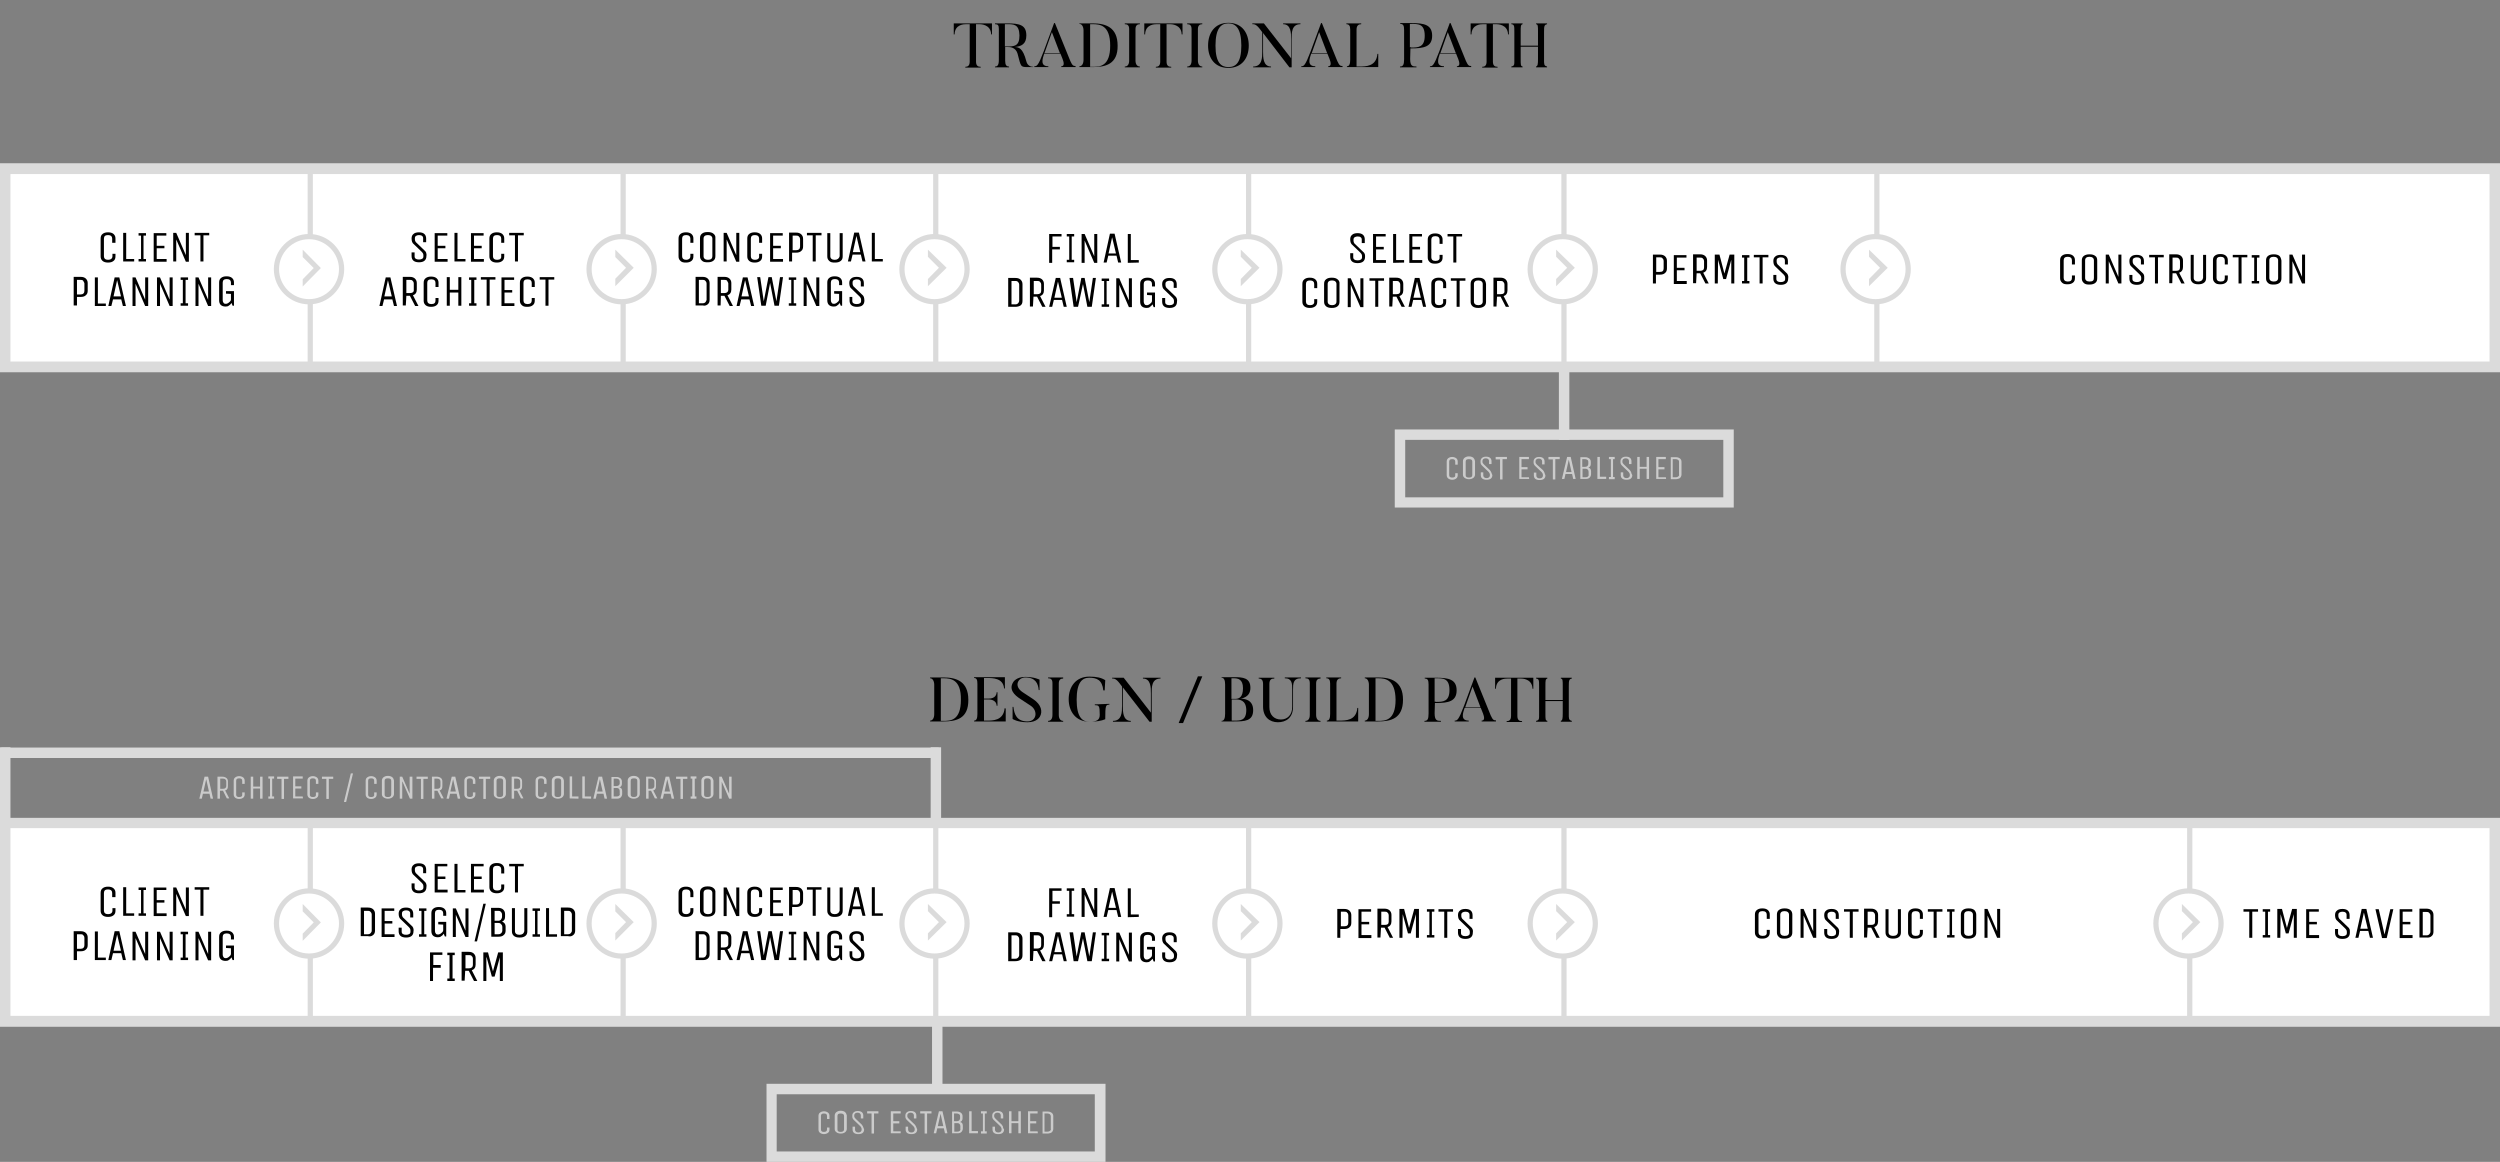 <?xml version="1.0" encoding="utf-8"?>
<!-- Generator: Adobe Illustrator 22.1.0, SVG Export Plug-In . SVG Version: 6.00 Build 0)  -->
<svg version="1.1" id="Layer_1" xmlns="http://www.w3.org/2000/svg" xmlns:xlink="http://www.w3.org/1999/xlink" x="0px" y="0px"
	 viewBox="0 0 909.3 422.6" style="enable-background:new 0 0 909.3 422.6;" xml:space="preserve">
<rect x="0" y="0" width="909.3" height="422.6" fill="#808080" stroke="none"/>
<style type="text/css">
	.st0{fill:#FFFFFF;}
	.st1{clip-path:url(#SVGID_2_);fill:#DBDBDB;}
	.st2{fill:#DBDBDB;}
	.st3{clip-path:url(#SVGID_4_);fill:#FFFFFF;}
	.st4{clip-path:url(#SVGID_6_);fill:#DBDBDB;}
	.st5{clip-path:url(#SVGID_8_);fill:#FFFFFF;}
	.st6{clip-path:url(#SVGID_10_);fill:#DBDBDB;}
	.st7{clip-path:url(#SVGID_12_);fill:#FFFFFF;}
	.st8{clip-path:url(#SVGID_14_);fill:#DBDBDB;}
	.st9{clip-path:url(#SVGID_16_);fill:#FFFFFF;}
	.st10{clip-path:url(#SVGID_18_);fill:#DBDBDB;}
	.st11{clip-path:url(#SVGID_20_);fill:#FFFFFF;}
	.st12{clip-path:url(#SVGID_22_);fill:#DBDBDB;}
	.st13{clip-path:url(#SVGID_24_);fill:#FFFFFF;}
	.st14{clip-path:url(#SVGID_26_);fill:#DBDBDB;}
	.st15{fill:#CBCBCB;}
	.st16{clip-path:url(#SVGID_28_);fill:#DBDBDB;}
	.st17{clip-path:url(#SVGID_30_);fill:#DBDBDB;}
	.st18{clip-path:url(#SVGID_32_);fill:#DBDBDB;}
	.st19{clip-path:url(#SVGID_34_);fill:#FFFFFF;}
	.st20{clip-path:url(#SVGID_36_);fill:#DBDBDB;}
	.st21{clip-path:url(#SVGID_38_);fill:#FFFFFF;}
	.st22{clip-path:url(#SVGID_40_);fill:#DBDBDB;}
	.st23{clip-path:url(#SVGID_42_);fill:#FFFFFF;}
	.st24{clip-path:url(#SVGID_44_);fill:#DBDBDB;}
	.st25{clip-path:url(#SVGID_46_);fill:#FFFFFF;}
	.st26{clip-path:url(#SVGID_48_);fill:#DBDBDB;}
	.st27{clip-path:url(#SVGID_50_);fill:#FFFFFF;}
	.st28{clip-path:url(#SVGID_52_);fill:#DBDBDB;}
	.st29{clip-path:url(#SVGID_54_);fill:#FFFFFF;}
	.st30{clip-path:url(#SVGID_56_);fill:#DBDBDB;}
</style>
<g>
	<polygon class="st0" points="0,297.5 909.3,297.5 909.3,373.3 0,373.3 	"/>
	<g>
		<g>
			<defs>
				<rect id="SVGID_1_" y="297.5" width="909.3" height="75.9"/>
			</defs>
			<clipPath id="SVGID_2_">
				<use xlink:href="#SVGID_1_"  style="overflow:visible;"/>
			</clipPath>
			<path class="st1" d="M913.1,377.1H-3.8v-83.4h916.9V377.1z M3.8,369.5h901.7v-68.3H3.8V369.5z"/>
		</g>
	</g>
	<path d="M641.1,340.4c-1,0-1.5-0.5-1.5-1.3v-6.4c0-0.9,0.5-1.3,1.5-1.3c1,0,1.5,0.5,1.5,1.3v1.5h1.1v-1.5c0-0.8-0.2-1.2-0.7-1.7
		c-0.5-0.4-1.1-0.6-2-0.6c-0.9,0-1.5,0.2-2,0.6c-0.5,0.4-0.7,0.9-0.7,1.7v6.4c0,0.8,0.2,1.2,0.7,1.7c0.5,0.5,1.1,0.6,2,0.6
		c0.9,0,1.5-0.2,2-0.6c0.5-0.4,0.7-0.9,0.7-1.7v-0.9h-1.1v0.9C642.7,340,642.2,340.4,641.1,340.4L641.1,340.4z M651.2,331
		c-0.5-0.4-1.1-0.6-2.1-0.6c-0.9,0-1.6,0.2-2.1,0.6c-0.5,0.4-0.7,0.9-0.7,1.7v6.4c0,0.8,0.2,1.2,0.7,1.7c0.5,0.5,1.1,0.6,2.1,0.6
		c0.9,0,1.6-0.2,2.1-0.6c0.5-0.4,0.7-0.9,0.7-1.7v-6.4C651.9,332,651.7,331.4,651.2,331L651.2,331z M649.1,340.4
		c-1,0-1.6-0.5-1.6-1.3v-6.4c0-0.9,0.6-1.3,1.6-1.3c1,0,1.6,0.5,1.6,1.3v6.4C650.7,340,650.2,340.4,649.1,340.4L649.1,340.4z
		 M656,333l3.5,8.1h1.1v-10.5h-1.1v8.1l-3.5-8.1h-1.1v10.5h1.1V333L656,333z M668.8,338c-0.1-0.3-0.4-0.7-0.7-0.9l-2.8-2.7
		c-0.3-0.2-0.4-0.5-0.5-0.7c-0.1-0.2-0.1-0.5-0.1-0.9c0-0.4,0.1-0.7,0.4-0.9c0.3-0.2,0.7-0.3,1.1-0.3s0.9,0.1,1.1,0.3
		c0.3,0.2,0.4,0.5,0.4,0.9v1.4h1.1v-1.3c0-1.5-0.9-2.3-2.6-2.3c-0.9,0-1.6,0.2-2,0.6c-0.5,0.4-0.7,0.9-0.7,1.7
		c0,0.5,0.1,0.9,0.2,1.2c0.1,0.3,0.4,0.7,0.7,0.9l2.8,2.7c0.3,0.3,0.4,0.5,0.5,0.7s0.1,0.5,0.1,0.9s-0.1,0.7-0.4,0.9
		c-0.3,0.2-0.7,0.3-1.2,0.3c-0.6,0-0.9-0.1-1.2-0.3c-0.3-0.2-0.4-0.5-0.4-0.9v-1.4h-1.1v1.3c0,1.5,0.9,2.3,2.7,2.3s2.7-0.8,2.7-2.3
		C669,338.6,668.9,338.2,668.8,338L668.8,338z M670.7,330.7v0.9h2.1v9.5h1.1v-9.5h2.1v-0.9H670.7L670.7,330.7z M679.3,337.4h1.3
		l1.9,3.7h1.2l-2-3.9c0.9-0.3,1.4-1,1.4-2.1v-2.3c0-0.7-0.2-1.2-0.7-1.7c-0.5-0.4-1-0.6-1.9-0.6h-2.5v10.5h1.1L679.3,337.4
		L679.3,337.4z M680.6,336.4h-1.3v-4.8h1.3c0.5,0,0.9,0.1,1,0.4c0.3,0.2,0.4,0.6,0.4,0.9v2.3C682,336.1,681.5,336.4,680.6,336.4
		L680.6,336.4L680.6,336.4z M688.5,340.4c-1,0-1.6-0.5-1.6-1.3v-8.4h-1.1v8.4c0,0.8,0.2,1.2,0.7,1.7c0.5,0.4,1.1,0.6,2.1,0.6
		c0.9,0,1.6-0.2,2.1-0.6c0.5-0.4,0.7-0.9,0.7-1.7v-8.4h-1.1v8.4C690.2,340,689.6,340.4,688.5,340.4L688.5,340.4z M696.8,340.4
		c-1,0-1.5-0.5-1.5-1.3v-6.4c0-0.9,0.5-1.3,1.5-1.3c1,0,1.5,0.5,1.5,1.3v1.5h1.1v-1.5c0-0.8-0.2-1.2-0.7-1.7c-0.5-0.4-1.1-0.6-2-0.6
		c-0.9,0-1.5,0.2-2,0.6c-0.5,0.4-0.7,0.9-0.7,1.7v6.4c0,0.8,0.2,1.2,0.7,1.7c0.5,0.5,1.1,0.6,2,0.6c0.9,0,1.5-0.2,2-0.6
		c0.5-0.4,0.7-0.9,0.7-1.7v-0.9h-1.1v0.9C698.3,340,697.8,340.4,696.8,340.4L696.8,340.4z M701.2,330.7v0.9h2.1v9.5h1.1v-9.5h2.1
		v-0.9H701.2L701.2,330.7z M710,340.1v-8.5h0.9v-0.9h-2.7v0.9h0.9v8.5h-0.9v0.9h2.7v-0.9H710L710,340.1z M718.1,331
		c-0.5-0.4-1.1-0.6-2.1-0.6c-0.9,0-1.6,0.2-2.1,0.6s-0.7,0.9-0.7,1.7v6.4c0,0.8,0.2,1.2,0.7,1.7c0.5,0.5,1.1,0.6,2.1,0.6
		c0.9,0,1.6-0.2,2.1-0.6c0.5-0.4,0.7-0.9,0.7-1.7v-6.4C718.8,332,718.5,331.4,718.1,331L718.1,331z M716,340.4c-1,0-1.6-0.5-1.6-1.3
		v-6.4c0-0.9,0.6-1.3,1.6-1.3c1,0,1.6,0.5,1.6,1.3v6.4C717.7,340,717.1,340.4,716,340.4L716,340.4z M722.9,333l3.5,8.1h1.1v-10.5
		h-1.1v8.1l-3.5-8.1h-1.1v10.5h1.1V333L722.9,333z"/>
	<path d="M816,330.7v0.9h2.1v9.5h1.1v-9.5h2.1v-0.9H816L816,330.7z M824.9,340.1v-8.5h0.8v-0.9h-2.7v0.9h0.9v8.5h-0.9v0.9h2.7v-0.9
		H824.9L824.9,340.1z M829.5,332.5l1.9,7h1l1.9-7v8.6h1.1v-10.5h-1.7l-1.9,6.9l-1.8-6.9h-1.7v10.5h1.1L829.5,332.5L829.5,332.5z
		 M843.5,340.1h-3.6v-3.9h2.8v-0.9h-2.8v-3.7h3.5v-0.9h-4.6v10.5h4.7L843.5,340.1L843.5,340.1z M854.6,338c-0.1-0.3-0.4-0.7-0.7-0.9
		l-2.8-2.7c-0.3-0.2-0.4-0.5-0.5-0.7c-0.1-0.2-0.1-0.5-0.1-0.9c0-0.4,0.1-0.7,0.4-0.9c0.3-0.2,0.7-0.3,1.1-0.3s0.9,0.1,1.1,0.3
		c0.3,0.2,0.4,0.5,0.4,0.9v1.4h1.1v-1.3c0-1.5-0.9-2.3-2.6-2.3c-0.9,0-1.6,0.2-2,0.6c-0.5,0.4-0.7,0.9-0.7,1.7
		c0,0.5,0.1,0.9,0.2,1.2c0.1,0.3,0.4,0.7,0.7,0.9l2.8,2.7c0.3,0.3,0.4,0.5,0.5,0.7s0.1,0.5,0.1,0.9s-0.1,0.7-0.4,0.9
		c-0.3,0.2-0.7,0.3-1.2,0.3c-0.6,0-0.9-0.1-1.2-0.3c-0.3-0.2-0.4-0.5-0.4-0.9v-1.4h-1.1v1.3c0,1.5,0.9,2.3,2.7,2.3s2.7-0.8,2.7-2.3
		C854.7,338.6,854.7,338.2,854.6,338L854.6,338z M856.7,341.1h1.1l0.6-2.5h3l0.6,2.5h1.1l-2.4-10.5H859L856.7,341.1L856.7,341.1z
		 M861.2,337.8h-2.7l1.3-5.9L861.2,337.8L861.2,337.8z"/>
	<path d="M870.5,330.7h-1.1l-2.1,9.2l-2.1-9.2H864l2.4,10.5h1.7L870.5,330.7L870.5,330.7z M877.5,340.1h-3.6v-3.9h2.8v-0.9h-2.8
		v-3.7h3.5v-0.9h-4.6v10.5h4.7L877.5,340.1L877.5,340.1z M884.4,340.5c0.5-0.4,0.7-0.9,0.7-1.7v-6c0-0.7-0.2-1.2-0.7-1.7
		c-0.5-0.4-1-0.6-1.9-0.6H880v10.5h2.6C883.3,341.1,884,340.9,884.4,340.5L884.4,340.5z M883.6,339.8c-0.3,0.3-0.6,0.4-1,0.4h-1.4
		v-8.5h1.4c0.5,0,0.8,0.1,1,0.4c0.3,0.3,0.4,0.6,0.4,0.9v6C884,339.2,883.8,339.6,883.6,339.8L883.6,339.8z"/>
	<path d="M487.6,337.9h1.3c0.9,0,1.5-0.2,1.9-0.6c0.5-0.4,0.7-0.9,0.7-1.7v-2.7c0-0.7-0.2-1.2-0.7-1.7c-0.5-0.4-1-0.6-1.9-0.6h-2.5
		v10.5h1.1V337.9L487.6,337.9z M489,336.9h-1.3v-5.3h1.3c0.5,0,0.9,0.1,1,0.4c0.3,0.2,0.4,0.6,0.4,0.9v2.7
		C490.4,336.5,489.9,336.9,489,336.9L489,336.9L489,336.9z M498.8,340.1h-3.6v-3.9h2.8v-0.9h-2.8v-3.7h3.5v-0.9h-4.6v10.5h4.7
		L498.8,340.1L498.8,340.1z M502.3,337.4h1.3l1.9,3.7h1.2l-2-3.9c0.9-0.3,1.4-1,1.4-2.1v-2.3c0-0.7-0.2-1.2-0.7-1.7
		c-0.5-0.4-1-0.6-1.9-0.6h-2.5v10.5h1.1L502.3,337.4L502.3,337.4z M503.7,336.4h-1.3v-4.8h1.3c0.5,0,0.9,0.1,1,0.4
		c0.3,0.2,0.4,0.6,0.4,0.9v2.3C505.1,336.1,504.6,336.4,503.7,336.4L503.7,336.4L503.7,336.4z M510.2,332.5l1.9,7h1l1.9-7v8.6h1.1
		v-10.5h-1.7l-1.9,6.9l-1.8-6.9h-1.7v10.5h1.1L510.2,332.5L510.2,332.5z M520.8,340.1v-8.5h0.9v-0.9h-2.7v0.9h0.9v8.5h-0.9v0.9h2.7
		v-0.9H520.8L520.8,340.1z M523.2,330.7v0.9h2.1v9.5h1.1v-9.5h2.1v-0.9H523.2L523.2,330.7z M535.6,338c-0.1-0.3-0.4-0.7-0.7-0.9
		l-2.8-2.7c-0.3-0.2-0.4-0.5-0.5-0.7c-0.1-0.2-0.1-0.5-0.1-0.9c0-0.4,0.1-0.7,0.4-0.9c0.3-0.2,0.7-0.3,1.1-0.3
		c0.5,0,0.9,0.1,1.1,0.3c0.3,0.2,0.4,0.5,0.4,0.9v1.4h1.1v-1.3c0-1.5-0.9-2.3-2.6-2.3c-0.9,0-1.6,0.2-2,0.6
		c-0.5,0.4-0.7,0.9-0.7,1.7c0,0.5,0.1,0.9,0.2,1.2c0.1,0.3,0.4,0.7,0.7,0.9l2.8,2.7c0.3,0.3,0.4,0.5,0.5,0.7s0.1,0.5,0.1,0.9
		s-0.1,0.7-0.4,0.9c-0.3,0.2-0.7,0.3-1.2,0.3c-0.6,0-0.9-0.1-1.2-0.3c-0.3-0.2-0.4-0.5-0.4-0.9v-1.4h-1.1v1.3c0,1.5,0.9,2.3,2.7,2.3
		s2.7-0.8,2.7-2.3C535.8,338.6,535.7,338.2,535.6,338L535.6,338z"/>
	<path d="M382.8,328.7h2.7v-0.9h-2.7V324h3.3v-0.9h-4.5v10.5h1.1V328.7L382.8,328.7z M389.8,332.6V324h0.9v-0.9h-2.7v0.9h0.9v8.5
		h-0.9v0.9h2.7v-0.9H389.8L389.8,332.6z M394.5,325.4l3.5,8.1h1.1V323H398v8.1l-3.5-8.1h-1.1v10.5h1.1V325.4L394.5,325.4z
		 M401.4,333.5h1.1l0.6-2.5h3l0.6,2.5h1.1l-2.4-10.5h-1.7L401.4,333.5L401.4,333.5z M405.9,330.2h-2.7l1.3-5.9L405.9,330.2
		L405.9,330.2z M414.2,333.5v-0.9h-2.9v-9.5h-1.1v10.5L414.2,333.5L414.2,333.5z"/>
	<path d="M371.2,349.1c0.5-0.4,0.7-0.9,0.7-1.7v-6c0-0.7-0.2-1.2-0.7-1.7c-0.5-0.4-1-0.6-1.9-0.6h-2.6v10.5h2.6
		C370.1,349.6,370.7,349.4,371.2,349.1L371.2,349.1z M370.3,348.3c-0.3,0.3-0.6,0.4-1,0.4h-1.4v-8.5h1.4c0.5,0,0.8,0.1,1,0.4
		c0.3,0.3,0.4,0.6,0.4,0.9v6C370.7,347.7,370.5,348.1,370.3,348.3L370.3,348.3z M375.9,345.9h1.3l1.9,3.7h1.2l-2-3.9
		c0.9-0.3,1.4-1,1.4-2.1v-2.3c0-0.7-0.2-1.2-0.7-1.7c-0.5-0.4-1-0.6-1.9-0.6h-2.5v10.5h1.1L375.9,345.9L375.9,345.9z M377.3,345
		h-1.3v-4.8h1.3c0.5,0,0.9,0.1,1,0.4c0.3,0.2,0.4,0.6,0.4,0.9v2.3C378.7,344.6,378.2,345,377.3,345L377.3,345L377.3,345z
		 M381.6,349.6h1.1l0.6-2.5h3l0.6,2.5h1.1l-2.4-10.5H384L381.6,349.6L381.6,349.6z M386.2,346.3h-2.7l1.3-5.9L386.2,346.3
		L386.2,346.3z"/>
	<path d="M393.9,341.3l1.6,8.3h1.6l1.5-10.5h-1.1l-1.3,8.8l-1.7-8.8h-1.2l-1.7,8.8l-1.3-8.8H389l1.5,10.5h1.6L393.9,341.3
		L393.9,341.3z M402.5,348.7v-8.5h0.9v-0.9h-2.7v0.9h0.9v8.5h-0.9v0.9h2.7v-0.9H402.5L402.5,348.7z M407.1,341.6l3.5,8.1h1.1v-10.5
		h-1.1v8.1l-3.5-8.1H406v10.5h1.1V341.6L407.1,341.6z M419,345.4v2c0,0.4-0.2,0.7-0.6,1c-0.4,0.4-0.9,0.6-1.2,0.6
		c-0.5,0-0.8-0.1-0.9-0.4c-0.2-0.2-0.3-0.6-0.3-0.9v-6.4c0-0.9,0.5-1.3,1.5-1.3s1.5,0.5,1.5,1.3v0.9h1.1v-0.9c0-0.8-0.2-1.2-0.7-1.7
		c-0.5-0.4-1.1-0.6-2-0.6s-1.5,0.2-2,0.6c-0.5,0.4-0.7,0.9-0.7,1.7v6.4c0,1.5,0.8,2.3,2.4,2.3c0.5,0,0.9-0.1,1.2-0.4
		c0.4-0.3,0.7-0.6,0.9-0.9l0.4,1h0.5v-5.3h-2.9v0.9L419,345.4L419,345.4z M428,346.5c-0.1-0.3-0.4-0.7-0.7-0.9l-2.8-2.7
		c-0.3-0.2-0.4-0.5-0.5-0.7c-0.1-0.2-0.1-0.5-0.1-0.9c0-0.4,0.1-0.7,0.4-0.9c0.3-0.2,0.7-0.3,1.1-0.3c0.5,0,0.9,0.1,1.1,0.3
		c0.3,0.2,0.4,0.5,0.4,0.9v1.4h1.1v-1.3c0-1.5-0.9-2.3-2.6-2.3c-0.9,0-1.6,0.2-2,0.6c-0.5,0.4-0.7,0.9-0.7,1.7
		c0,0.5,0.1,0.9,0.2,1.2c0.1,0.3,0.4,0.7,0.7,0.9l2.8,2.7c0.3,0.3,0.4,0.5,0.5,0.7c0.1,0.2,0.1,0.5,0.1,0.9c0,0.4-0.1,0.7-0.4,0.9
		c-0.3,0.2-0.7,0.3-1.2,0.3c-0.6,0-0.9-0.1-1.2-0.3c-0.3-0.2-0.4-0.5-0.4-0.9v-1.4h-1.1v1.3c0,1.5,0.9,2.3,2.7,2.3
		c1.8,0,2.7-0.8,2.7-2.3C428.2,347.2,428.1,346.8,428,346.5L428,346.5z"/>
	<path d="M249.6,332.5c-1,0-1.5-0.5-1.5-1.3v-6.4c0-0.9,0.5-1.3,1.5-1.3c1,0,1.5,0.5,1.5,1.3v1.5h1.1v-1.5c0-0.8-0.2-1.2-0.7-1.7
		c-0.5-0.4-1.1-0.6-2-0.6s-1.5,0.2-2,0.6s-0.7,0.9-0.7,1.7v6.4c0,0.8,0.2,1.2,0.7,1.7c0.5,0.5,1.1,0.6,2,0.6s1.5-0.2,2-0.6
		c0.5-0.4,0.7-0.9,0.7-1.7v-0.9h-1.1v0.9C251.1,332,250.5,332.5,249.6,332.5L249.6,332.5z M259.5,323c-0.5-0.4-1.1-0.6-2.1-0.6
		s-1.6,0.2-2.1,0.6s-0.7,0.9-0.7,1.7v6.4c0,0.8,0.2,1.2,0.7,1.7c0.5,0.5,1.1,0.6,2.1,0.6s1.6-0.2,2.1-0.6c0.5-0.4,0.7-0.9,0.7-1.7
		v-6.4C260.3,323.9,260,323.4,259.5,323L259.5,323z M257.5,332.5c-1,0-1.6-0.5-1.6-1.3v-6.4c0-0.9,0.6-1.3,1.6-1.3s1.6,0.5,1.6,1.3
		v6.4C259.1,332,258.6,332.5,257.5,332.5L257.5,332.5z M264.3,325.1l3.5,8.1h1.1v-10.4h-1.1v8.1l-3.5-8.1h-1.1v10.4h1.1V325.1
		L264.3,325.1z M274.6,332.5c-1,0-1.5-0.5-1.5-1.3v-6.4c0-0.9,0.5-1.3,1.5-1.3s1.5,0.5,1.5,1.3v1.5h1.1v-1.5c0-0.8-0.2-1.2-0.7-1.7
		c-0.5-0.4-1.1-0.6-2-0.6s-1.5,0.2-2,0.6c-0.5,0.4-0.7,0.9-0.7,1.7v6.4c0,0.8,0.2,1.2,0.7,1.7c0.5,0.4,1.1,0.6,2,0.6s1.5-0.2,2-0.6
		c0.5-0.4,0.7-0.9,0.7-1.7v-0.9h-1.1v0.9C276.2,332,275.6,332.5,274.6,332.5L274.6,332.5z M284.8,332.2h-3.6v-3.9h2.8v-0.9h-2.8
		v-3.7h3.5v-0.9h-4.6v10.4h4.7L284.8,332.2L284.8,332.2z M288.2,329.9h1.3c0.9,0,1.5-0.2,1.9-0.6c0.5-0.4,0.7-0.9,0.7-1.7v-2.7
		c0-0.7-0.2-1.2-0.7-1.7c-0.5-0.4-1-0.6-1.9-0.6h-2.5V333h1.1V329.9L288.2,329.9z M289.6,329h-1.3v-5.3h1.3c0.5,0,0.9,0.1,1,0.4
		c0.3,0.2,0.4,0.6,0.4,0.9v2.7C291,328.5,290.5,329,289.6,329L289.6,329L289.6,329z M293.5,322.7v0.9h2.1v9.5h1.1v-9.5h2.1v-0.9
		H293.5L293.5,322.7z M303.6,332.5c-1,0-1.6-0.5-1.6-1.3v-8.4h-1.1v8.4c0,0.8,0.2,1.2,0.7,1.7c0.5,0.5,1.1,0.6,2.1,0.6
		s1.6-0.2,2.1-0.6c0.5-0.4,0.7-0.9,0.7-1.7v-8.4h-1.1v8.4C305.2,332,304.6,332.5,303.6,332.5L303.6,332.5z M308.4,333.1h1.1l0.6-2.4
		h3l0.6,2.4h1.1l-2.4-10.4h-1.7L308.4,333.1L308.4,333.1z M312.9,329.7h-2.7l1.3-5.9L312.9,329.7L312.9,329.7z M321.1,333.1v-0.9
		h-2.9v-9.5h-1.1v10.4H321.1L321.1,333.1z"/>
	<path d="M257.4,348.7c0.5-0.4,0.7-0.9,0.7-1.7v-6c0-0.7-0.2-1.2-0.7-1.7c-0.5-0.4-1-0.6-1.9-0.6H253v10.5h2.6
		C256.3,349.2,256.9,349.1,257.4,348.7L257.4,348.7z M256.6,347.9c-0.3,0.3-0.6,0.4-1,0.4h-1.4v-8.5h1.4c0.5,0,0.8,0.1,1,0.4
		c0.3,0.3,0.4,0.6,0.4,0.9v6C256.9,347.3,256.8,347.6,256.6,347.9L256.6,347.9z M262.2,345.5h1.3l1.9,3.7h1.2l-2-3.9
		c0.9-0.3,1.4-1,1.4-2.1V341c0-0.7-0.2-1.2-0.7-1.7c-0.5-0.4-1-0.6-1.9-0.6H261v10.5h1.1L262.2,345.5L262.2,345.5z M263.5,344.6
		h-1.3v-4.8h1.3c0.5,0,0.9,0.1,1,0.4c0.3,0.2,0.4,0.6,0.4,0.9v2.3C264.9,344.1,264.4,344.6,263.5,344.6L263.5,344.6L263.5,344.6z
		 M267.9,349.2h1.1l0.6-2.5h3l0.6,2.5h1.1l-2.4-10.5h-1.7L267.9,349.2L267.9,349.2z M272.4,345.8h-2.7l1.3-5.9L272.4,345.8
		L272.4,345.8z"/>
	<path d="M280.1,340.9l1.6,8.3h1.6l1.5-10.5h-1.1l-1.3,8.8l-1.7-8.8h-1.2l-1.7,8.8l-1.3-8.8h-1.1l1.5,10.5h1.6L280.1,340.9
		L280.1,340.9z M288.7,348.3v-8.5h0.9v-0.9h-2.7v0.9h0.9v8.5h-0.9v0.9h2.7v-0.9H288.7L288.7,348.3z M293.4,341.2l3.5,8.1h1.1v-10.4
		h-1.1v8.1l-3.5-8.1h-1.1v10.4h1.1V341.2L293.4,341.2z M305.2,344.9v2c0,0.4-0.2,0.7-0.6,1c-0.4,0.4-0.9,0.6-1.2,0.6
		c-0.5,0-0.8-0.1-0.9-0.4c-0.2-0.2-0.3-0.6-0.3-0.9v-6.4c0-0.9,0.5-1.3,1.5-1.3c1,0,1.5,0.5,1.5,1.3v0.9h1.1v-0.9
		c0-0.8-0.2-1.2-0.7-1.7c-0.5-0.4-1.1-0.6-2-0.6s-1.5,0.2-2,0.6c-0.5,0.4-0.7,0.9-0.7,1.7v6.4c0,1.5,0.8,2.3,2.4,2.3
		c0.5,0,0.9-0.1,1.2-0.4c0.4-0.2,0.7-0.6,0.9-0.9l0.4,1h0.5v-5.3h-2.9v0.9L305.2,344.9L305.2,344.9z M314.2,346
		c-0.1-0.3-0.4-0.7-0.7-0.9l-2.8-2.7c-0.3-0.2-0.4-0.5-0.5-0.7s-0.1-0.5-0.1-0.9c0-0.4,0.1-0.7,0.4-0.9c0.3-0.2,0.7-0.3,1.1-0.3
		c0.5,0,0.9,0.1,1.1,0.3c0.3,0.2,0.4,0.5,0.4,0.9v1.4h1.1V341c0-1.5-0.9-2.3-2.6-2.3c-0.9,0-1.6,0.2-2,0.6c-0.5,0.4-0.7,0.9-0.7,1.7
		c0,0.5,0.1,0.9,0.2,1.2c0.1,0.3,0.4,0.7,0.7,0.9l2.8,2.7c0.3,0.3,0.4,0.5,0.5,0.7c0.1,0.2,0.1,0.5,0.1,0.9c0,0.4-0.1,0.7-0.4,0.9
		c-0.3,0.2-0.7,0.3-1.2,0.3c-0.6,0-0.9-0.1-1.2-0.3c-0.3-0.2-0.4-0.5-0.4-0.9v-1.4H309v1.3c0,1.5,0.9,2.3,2.7,2.3s2.7-0.8,2.7-2.3
		C314.4,346.8,314.3,346.4,314.2,346L314.2,346z"/>
	<path d="M155,321.4c-0.1-0.3-0.4-0.7-0.7-0.9l-2.8-2.7c-0.3-0.2-0.4-0.5-0.5-0.7s-0.1-0.5-0.1-0.9c0-0.4,0.1-0.7,0.4-0.9
		c0.3-0.2,0.7-0.3,1.1-0.3s0.9,0.1,1.1,0.3c0.3,0.2,0.4,0.5,0.4,0.9v1.4h1.1v-1.3c0-1.5-0.9-2.3-2.6-2.3c-0.9,0-1.6,0.2-2,0.6
		c-0.5,0.4-0.7,0.9-0.7,1.7c0,0.5,0.1,0.9,0.2,1.2c0.1,0.3,0.4,0.7,0.7,0.9l2.8,2.7c0.3,0.3,0.4,0.5,0.5,0.7s0.1,0.5,0.1,0.9
		c0,0.4-0.1,0.7-0.4,0.9c-0.3,0.2-0.7,0.3-1.2,0.3c-0.6,0-0.9-0.1-1.2-0.3c-0.3-0.2-0.4-0.5-0.4-0.9v-1.4h-1.1v1.3
		c0,1.5,0.9,2.3,2.7,2.3c1.8,0,2.7-0.8,2.7-2.3C155.2,322.1,155.1,321.7,155,321.4L155,321.4z M162.8,323.6h-3.6v-3.9h2.8v-0.9h-2.8
		v-3.7h3.5v-0.9h-4.6v10.4h4.7L162.8,323.6L162.8,323.6z M169.3,324.6v-0.9h-2.9v-9.5h-1.1v10.4H169.3L169.3,324.6z M176,323.6h-3.6
		v-3.9h2.8v-0.9h-2.8v-3.7h3.5v-0.9h-4.6v10.4h4.7L176,323.6L176,323.6z M180.8,323.9c-1,0-1.5-0.5-1.5-1.3v-6.4
		c0-0.9,0.5-1.3,1.5-1.3c1,0,1.5,0.5,1.5,1.3v1.5h1.1v-1.5c0-0.8-0.2-1.2-0.7-1.7c-0.5-0.4-1.1-0.6-2-0.6c-0.9,0-1.5,0.2-2,0.6
		c-0.5,0.4-0.7,0.9-0.7,1.7v6.4c0,0.8,0.2,1.2,0.7,1.7c0.5,0.4,1.1,0.6,2,0.6c0.9,0,1.5-0.2,2-0.6c0.5-0.4,0.7-0.9,0.7-1.7v-0.9
		h-1.1v0.9C182.4,323.5,181.9,323.9,180.8,323.9L180.8,323.9z M185.2,314.2v0.9h2.1v9.5h1.1v-9.5h2.1v-0.9H185.2L185.2,314.2z"/>
	<path d="M135.7,340.1c0.5-0.4,0.7-0.9,0.7-1.7v-6c0-0.7-0.2-1.2-0.7-1.7c-0.5-0.4-1-0.6-1.9-0.6h-2.6v10.4h2.6
		C134.6,340.7,135.2,340.5,135.7,340.1L135.7,340.1z M134.8,339.4c-0.3,0.3-0.6,0.4-1,0.4h-1.4v-8.5h1.4c0.5,0,0.8,0.1,1,0.4
		c0.3,0.3,0.4,0.6,0.4,0.9v6C135.2,338.8,135.1,339.1,134.8,339.4L134.8,339.4z M143.5,339.8h-3.6v-3.9h2.8v-0.9h-2.8v-3.7h3.5v-0.9
		h-4.6v10.4h4.7L143.5,339.8L143.5,339.8z M150.3,337.5c-0.1-0.3-0.4-0.7-0.7-0.9l-2.8-2.7c-0.3-0.2-0.4-0.5-0.5-0.7
		s-0.1-0.5-0.1-0.9s0.1-0.7,0.4-0.9c0.3-0.2,0.7-0.3,1.1-0.3s0.9,0.1,1.1,0.3c0.3,0.2,0.4,0.5,0.4,0.9v1.4h1.1v-1.3
		c0-1.5-0.9-2.3-2.6-2.3c-0.9,0-1.6,0.2-2,0.6c-0.5,0.4-0.7,0.9-0.7,1.7c0,0.5,0.1,0.9,0.2,1.2c0.1,0.3,0.4,0.7,0.7,0.9l2.8,2.7
		c0.3,0.3,0.4,0.5,0.5,0.7c0.1,0.2,0.1,0.5,0.1,0.9c0,0.4-0.1,0.7-0.4,0.9c-0.3,0.2-0.7,0.3-1.2,0.3c-0.6,0-0.9-0.1-1.2-0.3
		c-0.3-0.2-0.4-0.5-0.4-0.9v-1.4h-1.1v1.3c0,1.5,0.9,2.3,2.7,2.3c1.8,0,2.7-0.8,2.7-2.3C150.5,338.2,150.4,337.9,150.3,337.5
		L150.3,337.5z M154.3,339.8v-8.5h0.8v-0.9h-2.7v0.9h0.9v8.5h-0.9v0.9h2.7v-0.9H154.3L154.3,339.8z M161.2,336.3v2
		c0,0.4-0.2,0.7-0.6,1c-0.4,0.4-0.9,0.6-1.2,0.6c-0.5,0-0.8-0.1-0.9-0.4c-0.2-0.2-0.3-0.6-0.3-0.9v-6.4c0-0.9,0.5-1.3,1.5-1.3
		c1,0,1.5,0.5,1.5,1.3v0.9h1.1v-0.9c0-0.8-0.2-1.2-0.7-1.7c-0.5-0.4-1.1-0.6-2-0.6c-0.9,0-1.5,0.2-2,0.6c-0.5,0.4-0.7,0.9-0.7,1.7
		v6.4c0,1.5,0.8,2.3,2.4,2.3c0.5,0,0.9-0.1,1.2-0.4c0.4-0.2,0.7-0.6,0.9-0.9l0.4,1h0.5v-5.3h-2.9v0.9L161.2,336.3L161.2,336.3z
		 M165.8,332.7l3.5,8.1h1.1v-10.4h-1.1v8.1l-3.5-8.1h-1.1v10.4h1.1V332.7L165.8,332.7z M176.7,328.7h-0.9l-3.2,13.7h0.9L176.7,328.7
		L176.7,328.7z M178.7,340.7h2.6c0.9,0,1.5-0.2,1.9-0.6c0.5-0.4,0.7-0.9,0.7-1.7V337c0-0.9-0.5-1.5-1.3-1.8c0.8-0.3,1.1-0.9,1.1-1.8
		v-0.9c0-0.7-0.2-1.2-0.7-1.7c-0.5-0.4-1-0.6-1.9-0.6h-2.5L178.7,340.7L178.7,340.7z M182.3,339.4c-0.3,0.3-0.6,0.4-1,0.4h-1.4v-4.1
		h1.4c0.5,0,0.8,0.2,1,0.5c0.3,0.3,0.4,0.6,0.4,0.9v1.4C182.7,338.8,182.6,339.1,182.3,339.4L182.3,339.4z M182.2,334.5
		c-0.3,0.3-0.6,0.4-1,0.4h-1.3v-3.6h1.3c0.5,0,0.8,0.1,1,0.4c0.3,0.3,0.4,0.6,0.4,0.9v0.9C182.6,333.8,182.4,334.2,182.2,334.5
		L182.2,334.5z M188.9,340c-1,0-1.6-0.5-1.6-1.3v-8.4h-1.1v8.4c0,0.8,0.2,1.2,0.7,1.7c0.5,0.4,1.1,0.6,2.1,0.6s1.6-0.2,2.1-0.6
		s0.7-0.9,0.7-1.7v-8.4h-1.1v8.4C190.5,339.6,189.9,340,188.9,340L188.9,340z M195.5,339.8v-8.5h0.9v-0.9h-2.7v0.9h0.9v8.5h-0.9v0.9
		h2.7v-0.9H195.5L195.5,339.8z M202.6,340.7v-0.9h-2.9v-9.5h-1.1v10.4H202.6L202.6,340.7z M208.5,340.1c0.5-0.4,0.7-0.9,0.7-1.7v-6
		c0-0.7-0.2-1.2-0.7-1.7c-0.5-0.4-1-0.6-1.9-0.6H204v10.4h2.6C207.5,340.7,208,340.5,208.5,340.1L208.5,340.1z M207.6,339.4
		c-0.3,0.3-0.6,0.4-1,0.4h-1.4v-8.5h1.4c0.5,0,0.8,0.1,1,0.4c0.3,0.3,0.4,0.6,0.4,0.9v6C208,338.8,207.9,339.1,207.6,339.4
		L207.6,339.4z"/>
	<path d="M157.6,352h2.7V351h-2.7v-3.7h3.3v-0.9h-4.5v10.4h1.1V352L157.6,352z M164.6,355.9v-8.5h0.8v-0.9h-2.7v0.9h0.8v8.5h-0.8
		v0.9h2.7v-0.9H164.6L164.6,355.9z M169.2,353.1h1.3l1.9,3.7h1.2l-2-3.9c0.9-0.3,1.4-1,1.4-2.1v-2.3c0-0.7-0.2-1.2-0.7-1.7
		c-0.5-0.4-1-0.6-1.9-0.6h-2.5v10.5h1.1L169.2,353.1L169.2,353.1z M170.6,352.2h-1.3v-4.8h1.3c0.5,0,0.9,0.1,1,0.4
		c0.3,0.2,0.4,0.6,0.4,0.9v2.3C172,351.7,171.5,352.2,170.6,352.2L170.6,352.2L170.6,352.2z M177,348.2l1.9,7h1l1.9-7v8.6h1.1v-10.4
		h-1.7l-1.9,6.9l-1.8-6.9h-1.7v10.4h1.1V348.2L177,348.2z"/>
	<path d="M39.3,332.5c-1,0-1.5-0.5-1.5-1.3v-6.4c0-0.9,0.5-1.3,1.5-1.3s1.5,0.5,1.5,1.3v1.5H42v-1.5c0-0.8-0.2-1.2-0.7-1.7
		c-0.5-0.4-1.1-0.6-2-0.6c-0.9,0-1.5,0.2-2,0.6c-0.5,0.4-0.7,0.9-0.7,1.7v6.4c0,0.8,0.2,1.2,0.7,1.7c0.5,0.4,1.1,0.6,2,0.6
		c0.9,0,1.5-0.2,2-0.6c0.5-0.4,0.7-0.9,0.7-1.7v-0.9h-1.1v0.9C40.9,332,40.3,332.5,39.3,332.5L39.3,332.5z M48.8,333.1v-0.9h-2.9
		v-9.5h-1.1v10.4H48.8L48.8,333.1z M52.2,332.2v-8.5h0.9v-0.9h-2.7v0.9h0.9v8.5h-0.9v0.9h2.7v-0.9H52.2L52.2,332.2z M60.6,332.2H57
		v-3.9h2.8v-0.9H57v-3.7h3.5v-0.9h-4.6v10.4h4.7L60.6,332.2L60.6,332.2z M64.1,325.1l3.5,8.1h1.1v-10.4h-1.1v8.1l-3.5-8.1H63v10.4
		h1.1V325.1L64.1,325.1z M70.8,322.7v0.9h2.1v9.5h1.1v-9.5h2.1v-0.9H70.8L70.8,322.7z"/>
	<path d="M28,346h1.3c0.9,0,1.5-0.2,1.9-0.6c0.5-0.4,0.7-0.9,0.7-1.7V341c0-0.7-0.2-1.2-0.7-1.7c-0.5-0.4-1-0.6-1.9-0.6h-2.5v10.5
		H28L28,346L28,346z M29.3,345.1H28v-5.3h1.3c0.5,0,0.9,0.1,1,0.4c0.3,0.2,0.4,0.6,0.4,0.9v2.7C30.7,344.6,30.2,345.1,29.3,345.1
		L29.3,345.1L29.3,345.1z M38.5,349.2v-0.9h-2.9v-9.5h-1.1v10.4H38.5L38.5,349.2z M39.4,349.2h1.1l0.6-2.5h3l0.6,2.5h1.1l-2.4-10.5
		h-1.7L39.4,349.2L39.4,349.2z M44,345.8h-2.7l1.3-5.9L44,345.8L44,345.8z M49.3,341.2l3.5,8.1h1.1v-10.4h-1.1v8.1l-3.5-8.1h-1.1
		v10.4h1.1V341.2L49.3,341.2z M58.2,341.2l3.5,8.1h1.1v-10.4h-1.1v8.1l-3.5-8.1h-1.1v10.4h1.1V341.2L58.2,341.2z M67.5,348.3v-8.5
		h0.9v-0.9h-2.7v0.9h0.8v8.5h-0.8v0.9h2.7v-0.9H67.5L67.5,348.3z M72.2,341.2l3.5,8.1h1.1v-10.4h-1.1v8.1l-3.5-8.1h-1.1v10.4h1.1
		V341.2L72.2,341.2z M84,344.9v2c0,0.4-0.2,0.7-0.6,1c-0.4,0.4-0.9,0.6-1.2,0.6c-0.5,0-0.8-0.1-0.9-0.4c-0.2-0.2-0.3-0.6-0.3-0.9
		v-6.4c0-0.9,0.5-1.3,1.5-1.3c1,0,1.5,0.5,1.5,1.3v0.9h1.1v-0.9c0-0.8-0.2-1.2-0.7-1.7c-0.5-0.4-1.1-0.6-2-0.6c-0.9,0-1.5,0.2-2,0.6
		c-0.5,0.4-0.7,0.9-0.7,1.7v6.4c0,1.5,0.8,2.3,2.4,2.3c0.5,0,0.9-0.1,1.2-0.4c0.4-0.2,0.7-0.6,0.9-0.9l0.4,1h0.5v-5.3h-2.9v0.9
		L84,344.9L84,344.9z"/>
	<path class="st2" d="M341.3,372h-1.9v-73h1.9V372z M797.4,372h-1.9v-73h1.9V372z M455.1,372h-1.9v-73h1.9V372z M227.6,372h-1.9v-73
		h1.9V372z M113.8,372h-1.9v-73h1.9V372z M569.8,371.1h-1.9V299h1.9V371.1z"/>
	<g>
		<g>
			<defs>
				<path id="SVGID_3_" d="M796,347.7c6.5,0,11.9-5.3,11.9-11.9c0-6.5-5.3-11.9-11.9-11.9c-6.5,0-11.9,5.3-11.9,11.9
					C784.1,342.4,789.4,347.7,796,347.7L796,347.7z"/>
			</defs>
			<clipPath id="SVGID_4_">
				<use xlink:href="#SVGID_3_"  style="overflow:visible;"/>
			</clipPath>
			<rect x="779.4" y="319.3" class="st3" width="33.2" height="33.2"/>
		</g>
	</g>
	<path class="st2" d="M796,348.7c-7,0-12.8-5.8-12.8-12.8c0-7,5.8-12.8,12.8-12.8c7,0,12.8,5.8,12.8,12.8
		C808.8,342.9,803,348.7,796,348.7z M796,325c-6,0-10.9,4.9-10.9,10.9c0,6,4.9,10.9,10.9,10.9s10.9-4.9,10.9-10.9
		C806.9,329.9,801.9,325,796,325z"/>
	<g>
		<g>
			<defs>
				<polyline id="SVGID_5_" points="793.6,328.8 800.3,335.4 793.6,342.1 				"/>
			</defs>
			<clipPath id="SVGID_6_">
				<use xlink:href="#SVGID_5_"  style="overflow:visible;"/>
			</clipPath>
			<polygon class="st4" points="794.9,343.5 792.3,340.8 797.6,335.4 792.3,330.1 794.9,327.4 803,335.4 			"/>
		</g>
	</g>
	<g>
		<g>
			<defs>
				<path id="SVGID_7_" d="M568.4,347.7c6.5,0,11.9-5.3,11.9-11.9c0-6.5-5.3-11.9-11.9-11.9s-11.9,5.3-11.9,11.9
					C556.6,342.4,561.9,347.7,568.4,347.7L568.4,347.7z"/>
			</defs>
			<clipPath id="SVGID_8_">
				<use xlink:href="#SVGID_7_"  style="overflow:visible;"/>
			</clipPath>
			<rect x="551.8" y="319.3" class="st5" width="33.2" height="33.2"/>
		</g>
	</g>
	<path class="st2" d="M568.4,348.7c-7,0-12.8-5.8-12.8-12.8c0-7,5.8-12.8,12.8-12.8c7,0,12.8,5.8,12.8,12.8
		C581.2,342.9,575.4,348.7,568.4,348.7z M568.4,325c-6,0-10.9,4.9-10.9,10.9c0,6,4.9,10.9,10.9,10.9s10.9-4.9,10.9-10.9
		C579.3,329.9,574.4,325,568.4,325z"/>
	<g>
		<g>
			<defs>
				<polyline id="SVGID_9_" points="566,328.8 572.8,335.4 566,342.1 				"/>
			</defs>
			<clipPath id="SVGID_10_">
				<use xlink:href="#SVGID_9_"  style="overflow:visible;"/>
			</clipPath>
			<polygon class="st6" points="567.4,343.5 564.7,340.8 570,335.4 564.7,330.1 567.4,327.4 575.4,335.4 			"/>
		</g>
	</g>
	<g>
		<g>
			<defs>
				<path id="SVGID_11_" d="M453.7,347.7c6.5,0,11.9-5.3,11.9-11.9c0-6.5-5.3-11.9-11.9-11.9c-6.5,0-11.9,5.3-11.9,11.9
					C441.8,342.4,447.1,347.7,453.7,347.7L453.7,347.7z"/>
			</defs>
			<clipPath id="SVGID_12_">
				<use xlink:href="#SVGID_11_"  style="overflow:visible;"/>
			</clipPath>
			<rect x="437.1" y="319.3" class="st7" width="33.2" height="33.2"/>
		</g>
	</g>
	<path class="st2" d="M453.7,348.7c-7,0-12.8-5.8-12.8-12.8c0-7,5.8-12.8,12.8-12.8s12.8,5.8,12.8,12.8
		C466.5,342.9,460.7,348.7,453.7,348.7z M453.7,325c-6,0-10.9,4.9-10.9,10.9c0,6,4.9,10.9,10.9,10.9s10.9-4.9,10.9-10.9
		C464.6,329.9,459.7,325,453.7,325z"/>
	<g>
		<g>
			<defs>
				<polyline id="SVGID_13_" points="451.3,328.8 458.1,335.4 451.3,342.1 				"/>
			</defs>
			<clipPath id="SVGID_14_">
				<use xlink:href="#SVGID_13_"  style="overflow:visible;"/>
			</clipPath>
			<polygon class="st8" points="452.6,343.5 450,340.8 455.3,335.4 450,330.1 452.6,327.4 460.7,335.4 			"/>
		</g>
	</g>
	<g>
		<g>
			<defs>
				<path id="SVGID_15_" d="M339.9,347.7c6.5,0,11.9-5.3,11.9-11.9c0-6.5-5.3-11.9-11.9-11.9c-6.5,0-11.9,5.3-11.9,11.9
					C328.1,342.4,333.4,347.7,339.9,347.7L339.9,347.7z"/>
			</defs>
			<clipPath id="SVGID_16_">
				<use xlink:href="#SVGID_15_"  style="overflow:visible;"/>
			</clipPath>
			<rect x="323.3" y="319.3" class="st9" width="33.2" height="33.2"/>
		</g>
	</g>
	<path class="st2" d="M339.9,348.7c-7,0-12.8-5.8-12.8-12.8c0-7,5.8-12.8,12.8-12.8s12.8,5.8,12.8,12.8
		C352.7,342.9,346.9,348.7,339.9,348.7z M339.9,325c-6,0-10.9,4.9-10.9,10.9c0,6,4.9,10.9,10.9,10.9s10.9-4.9,10.9-10.9
		C350.8,329.9,345.9,325,339.9,325z"/>
	<g>
		<g>
			<defs>
				<polyline id="SVGID_17_" points="337.5,328.8 344.3,335.4 337.5,342.1 				"/>
			</defs>
			<clipPath id="SVGID_18_">
				<use xlink:href="#SVGID_17_"  style="overflow:visible;"/>
			</clipPath>
			<polygon class="st10" points="338.9,343.5 336.2,340.8 341.5,335.4 336.2,330.1 338.9,327.4 346.9,335.4 			"/>
		</g>
	</g>
	<g>
		<g>
			<defs>
				<path id="SVGID_19_" d="M226.1,347.7c6.5,0,11.9-5.3,11.9-11.9c0-6.5-5.3-11.9-11.9-11.9s-11.9,5.3-11.9,11.9
					C214.3,342.4,219.6,347.7,226.1,347.7L226.1,347.7z"/>
			</defs>
			<clipPath id="SVGID_20_">
				<use xlink:href="#SVGID_19_"  style="overflow:visible;"/>
			</clipPath>
			<rect x="209.5" y="319.3" class="st11" width="33.2" height="33.2"/>
		</g>
	</g>
	<path class="st2" d="M226.1,348.7c-7,0-12.8-5.8-12.8-12.8c0-7,5.8-12.8,12.8-12.8s12.8,5.8,12.8,12.8
		C238.9,342.9,233.1,348.7,226.1,348.7z M226.1,325c-6,0-10.9,4.9-10.9,10.9c0,6,4.9,10.9,10.9,10.9c6,0,10.9-4.9,10.9-10.9
		C237,329.9,232.1,325,226.1,325z"/>
	<g>
		<g>
			<defs>
				<polyline id="SVGID_21_" points="223.8,328.8 230.5,335.4 223.8,342.1 				"/>
			</defs>
			<clipPath id="SVGID_22_">
				<use xlink:href="#SVGID_21_"  style="overflow:visible;"/>
			</clipPath>
			<polygon class="st12" points="225.1,343.5 222.4,340.8 227.7,335.4 222.4,330.1 225.1,327.4 233.1,335.4 			"/>
		</g>
	</g>
	<g>
		<g>
			<defs>
				<path id="SVGID_23_" d="M112.4,347.7c6.5,0,11.9-5.3,11.9-11.9c0-6.5-5.3-11.9-11.9-11.9s-11.9,5.3-11.9,11.9
					C100.5,342.4,105.8,347.7,112.4,347.7L112.4,347.7z"/>
			</defs>
			<clipPath id="SVGID_24_">
				<use xlink:href="#SVGID_23_"  style="overflow:visible;"/>
			</clipPath>
			<rect x="95.8" y="319.3" class="st13" width="33.2" height="33.2"/>
		</g>
	</g>
	<path class="st2" d="M112.4,348.7c-7,0-12.8-5.8-12.8-12.8c0-7,5.8-12.8,12.8-12.8s12.8,5.8,12.8,12.8
		C125.2,342.9,119.4,348.7,112.4,348.7z M112.4,325c-6,0-10.9,4.9-10.9,10.9c0,6,4.9,10.9,10.9,10.9s10.9-4.9,10.9-10.9
		C123.3,329.9,118.3,325,112.4,325z"/>
	<g>
		<g>
			<defs>
				<polyline id="SVGID_25_" points="110.1,328.8 116.7,335.5 110.1,342.2 				"/>
			</defs>
			<clipPath id="SVGID_26_">
				<use xlink:href="#SVGID_25_"  style="overflow:visible;"/>
			</clipPath>
			<polygon class="st14" points="111.4,343.6 108.8,340.9 114.1,335.5 108.8,330.2 111.4,327.4 119.5,335.5 			"/>
		</g>
	</g>
	<g>
		<path d="M343.2,262.4h-4.9v-0.3c0.9,0,1.5-0.9,1.5-2.4v-10.6c0-1.4-0.6-2.4-1.5-2.4v-0.3h4.9c4.6,0,9,1.4,9,8.1
			C352.3,261.4,347.8,262.4,343.2,262.4z M343.2,246.7h-1v15.5h1c2.5,0,6.3-0.1,6.3-7.7C349.6,247.1,345.8,246.7,343.2,246.7z"/>
		<path d="M365.8,257.7v4.7h-11.5v-0.3c0.9,0,1.2-0.9,1.2-2.4v-10.9c0-1.4-0.2-2.2-1.2-2.2v-0.3h11.2v4.1h-0.3
			c-0.3-3.8-4.2-3.8-6.1-3.8h-1.2v7.5h1.5c0.6,0,3,0,3.1-2.3h0.3v4.9h-0.3c-0.1-2.3-2.6-2.3-3.1-2.3h-1.5v7.7h1c2,0,6.1,0.1,6.5-4.5
			L365.8,257.7L365.8,257.7z"/>
		<path d="M373.7,262.7c-3.7,0-5.4-1.2-5.4-1.2v-4.4h0.3c0.3,2.7,1.2,5.3,5.1,5.3c3.4,0,3.9-3.9,1.2-5.7l-3.8-2.5
			c-2.2-1.4-4.3-3.5-2.5-6.2c0,0,1.1-1.8,4.3-1.8c3.3,0,5.2,1,5.2,1v3.8h-0.3c-0.2-2.3-1.1-4.6-4.9-4.6c-2.5,0-4.4,3.1-0.9,5.4
			l3.8,2.5c3,2,3.5,4.6,2.4,6.4C378.1,260.8,377.2,262.7,373.7,262.7z"/>
		<path d="M386.7,246.5v0.3c-0.9,0-1.6,0.4-1.6,1.8V260c0,1.5,0.7,2.2,1.6,2.2v0.3h-5.5v-0.3c0.9,0,1.6-0.6,1.6-2.2v-11.5
			c0-1.4-0.6-1.8-1.6-1.8v-0.3H386.7z"/>
		<path d="M403.5,256v0.3c-1.3,0-1.5,0.2-1.5,5.3c-1.4,0.6-3.3,0.9-5.8,0.9c-4.9,0-7.5-3.7-7.5-8.2s2.6-8.2,7.5-8.2
			c2.7,0,4.4,0.4,5.8,1.3l-0.2,3.7h-0.5c-0.4-3.8-2.4-4.6-5.1-4.6c-2.6,0-4.6,1.7-4.6,8c0,6.3,2,8,4.6,8c2.7,0,3.8-0.6,3.8-2.5
			c0-3.4-0.3-3.5-1.8-3.5v-0.3L403.5,256L403.5,256z"/>
		<path d="M422.1,246.5v0.3c-3.3,0-3.2,3.3-3.2,5.4v10.3h-0.8l-9.7-12.5v6.8c0,2,0,5.4,2.9,5.4v0.3h-6.5v-0.3c3.3,0,3.3-3.3,3.3-5.4
			v-7.1l-0.9-1.2c-1.4-1.8-2.1-1.7-2.7-1.7v-0.3h4.2l9.9,12.7v-7c0-2.1,0-5.4-2.9-5.4v-0.3L422.1,246.5L422.1,246.5z"/>
		<path d="M430.3,263h-1.6l7-17h1.6L430.3,263z"/>
		<path d="M448.9,262.4h-4.6v-0.2c0.9,0,1.3-0.9,1.3-2.6V249c0-1.4-0.3-2.5-1.3-2.5v-0.2h4.6c3.1,0,5.9,0.2,5.9,3.9
			c0,3.5-3.3,3.9-3.8,3.9c1.5,0,4.8,0.3,4.8,4.2C455.8,262.3,452.7,262.4,448.9,262.4z M447.9,246.7v7.5h1.3c1.4,0,2.9-0.5,2.9-3.9
			c0-3.3-1.9-3.6-3.3-3.6H447.9z M449.3,254.4H448v7.7h1c2.2,0,4.3,0,4.3-3.9C453.2,254.6,450.9,254.4,449.3,254.4z"/>
	</g>
	<g>
		<path d="M459.4,257v-8.2c0-1.5-0.6-2-1.6-2v-0.3h5.7v0.3c-0.9,0-1.8,0.2-1.8,2v8.4c0,2.8,1.7,4.5,4.2,4.5c2.3,0,4.1-1.6,4.1-4.6
			v-6.2c0-2.2,0-4.2-2.7-4.2v-0.3h5.9v0.3c-2.9,0-2.9,2-2.9,4.2v6.2c0,4.1-2.7,5.6-5.5,5.6C461.7,262.7,459.4,260.7,459.4,257z"/>
		<path d="M480.3,246.5v0.3c-0.9,0-1.6,0.4-1.6,1.8V260c0,1.5,0.7,2.2,1.6,2.2v0.3h-5.5v-0.3c0.9,0,1.6-0.6,1.6-2.2v-11.5
			c0-1.4-0.6-1.8-1.6-1.8v-0.3H480.3z"/>
		<path d="M494,257.5v4.9h-11.4v-0.3c0.9,0,1.2-0.9,1.2-2.4v-11.1c0-1.4-0.5-1.9-1.4-1.9v-0.3h5.4v0.3c-0.9,0-1.7,0.4-1.7,2v13.4
			h0.9c2.5,0,6.3,0,6.7-4.6L494,257.5L494,257.5z"/>
		<path d="M501.3,262.4h-4.9v-0.3c0.9,0,1.5-0.9,1.5-2.4v-10.6c0-1.4-0.6-2.4-1.5-2.4v-0.3h4.9c4.6,0,9,1.4,9,8.1
			C510.3,261.4,505.8,262.4,501.3,262.4z M501.3,246.7h-1v15.5h1c2.5,0,6.3-0.1,6.3-7.7C507.5,247.1,503.8,246.7,501.3,246.7z"/>
	</g>
	<g>
		<path d="M521.8,259.4c0,2.7,0.9,2.8,2.3,2.8v0.3h-6v-0.3c1.1,0,1.5-0.6,1.5-2.7v-10.5c0-1.6-0.3-2.2-1.4-2.2v-0.3h4.1
			c4.6,0,7.5,0.6,7.5,4.6c0,4-3,4.6-7.5,4.6h-0.4L521.8,259.4L521.8,259.4z M522.2,255.3c2.7,0,5-0.1,5-4.3c0-4.4-2.4-4.3-5-4.3
			h-0.4v8.5H522.2z"/>
		<path d="M544.1,262.4h-5.2v-0.3c1.2,0,1-1.3,0.5-2.6l-0.8-2h-5.9c-0.6,1.8-1.6,4.6,1.5,4.6v0.3h-5.1v-0.3c0.9,0,1.4-0.1,3.4-5.4
			l3.8-10.3h0.3c2.7,6.7,5.6,13.8,5.6,13.8c0.8,1.8,1.2,1.8,1.9,1.8V262.4z M538.5,257.3l-2.9-7.6l-2.7,7.6H538.5z"/>
	</g>
	<g>
		<path d="M557.7,246.5v4h-0.3c-0.1-3.7-3.9-3.7-4.2-3.7h-1.3v13.6c0,1.5,0.7,1.9,1.7,1.9v0.3H548v-0.3c0.9,0,1.6-0.4,1.6-1.9v-13.6
			h-1.3c-0.7,0-4.1,0-4.2,3.7h-0.3v-4H557.7z"/>
		<path d="M570.6,259.4c0,1.9-0.1,2.5,1.1,2.8v0.3h-4v-0.3c0.6-0.2,0.7-0.8,0.7-2.8V255h-6.3v4.4c0,2.3,0,2.6,0.7,2.8v0.3h-4.1v-0.3
			c1.2-0.3,1.1-0.6,1.1-2.8v-9.8c0-2.1,0-2.7-1.1-2.8v-0.3h4.1v0.3c-0.7,0.2-0.7,0.7-0.7,2.8v5h6.3v-5c0-2.2,0-2.7-0.7-2.8v-0.3h4
			v0.3c-1,0.2-1.1,0.7-1.1,2.8V259.4z"/>
	</g>
	<path class="st15" d="M299.7,411.7c-0.8,0-1.1-0.3-1.1-0.9v-4.9c0-0.7,0.4-0.9,1.1-0.9c0.8,0,1.1,0.3,1.1,0.9v1.1h0.9v-1.1
		c0-0.6-0.2-0.9-0.5-1.2c-0.4-0.3-0.9-0.5-1.5-0.5s-1.1,0.2-1.5,0.5c-0.4,0.3-0.5,0.8-0.5,1.2v4.9c0,0.6,0.2,0.9,0.5,1.2
		c0.4,0.3,0.9,0.5,1.5,0.5s1.1-0.2,1.5-0.5c0.4-0.3,0.5-0.8,0.5-1.2v-0.7h-0.9v0.7C300.8,411.3,300.5,411.7,299.7,411.7L299.7,411.7
		z M307.4,404.5c-0.4-0.3-0.9-0.5-1.6-0.5s-1.2,0.2-1.6,0.5c-0.4,0.3-0.6,0.8-0.6,1.2v4.9c0,0.6,0.2,0.9,0.6,1.2
		c0.4,0.3,0.9,0.5,1.6,0.5s1.2-0.2,1.6-0.5c0.4-0.3,0.6-0.8,0.6-1.2v-4.9C307.9,405.2,307.7,404.8,307.4,404.5L307.4,404.5z
		 M305.8,411.7c-0.9,0-1.2-0.3-1.2-0.9v-4.9c0-0.7,0.4-0.9,1.2-0.9s1.2,0.3,1.2,0.9v4.9C307,411.3,306.6,411.7,305.8,411.7
		L305.8,411.7z M313.9,409.8c-0.1-0.3-0.3-0.5-0.5-0.8l-2.2-2.1c-0.2-0.2-0.3-0.4-0.4-0.5c-0.1-0.2-0.1-0.4-0.1-0.7
		c0-0.3,0.1-0.5,0.3-0.7c0.2-0.2,0.5-0.3,0.9-0.3s0.7,0.1,0.9,0.3c0.2,0.2,0.3,0.4,0.3,0.7v1.1h0.9v-1c0-1.1-0.7-1.7-2-1.7
		c-0.7,0-1.2,0.2-1.5,0.5c-0.4,0.3-0.5,0.8-0.5,1.2c0,0.4,0,0.7,0.1,0.9c0.1,0.3,0.3,0.5,0.6,0.8l2.2,2.1c0.2,0.2,0.3,0.4,0.4,0.6
		c0.1,0.2,0.1,0.4,0.1,0.7s-0.1,0.5-0.3,0.7c-0.2,0.2-0.5,0.3-0.9,0.3c-0.4,0-0.7-0.1-0.9-0.3c-0.2-0.2-0.3-0.4-0.3-0.7v-1.1h-0.9v1
		c0,1.1,0.7,1.7,2.1,1.7s2.1-0.6,2.1-1.7C314.1,410.3,314,410,313.9,409.8L313.9,409.8z M315.4,404.2v0.8h1.6v7.3h0.9V405h1.6v-0.8
		H315.4L315.4,404.2z M327.6,411.5h-2.7v-2.9h2.2v-0.8h-2.2V405h2.7v-0.8H324v8h3.6L327.6,411.5L327.6,411.5z M333.2,409.8
		c-0.1-0.3-0.3-0.5-0.5-0.8l-2.2-2.1c-0.2-0.2-0.3-0.4-0.4-0.5s-0.1-0.4-0.1-0.7c0-0.3,0.1-0.5,0.3-0.7c0.2-0.2,0.5-0.3,0.9-0.3
		s0.7,0.1,0.9,0.3c0.2,0.2,0.3,0.4,0.3,0.7v1.1h0.9v-1c0-1.1-0.7-1.7-2-1.7c-0.7,0-1.2,0.2-1.5,0.5c-0.4,0.3-0.5,0.8-0.5,1.2
		c0,0.4,0,0.7,0.1,0.9c0.1,0.3,0.3,0.5,0.6,0.8l2.2,2.1c0.2,0.2,0.3,0.4,0.4,0.6c0.1,0.2,0.1,0.4,0.1,0.7s-0.1,0.5-0.3,0.7
		c-0.2,0.2-0.5,0.3-0.9,0.3c-0.4,0-0.7-0.1-0.9-0.3c-0.2-0.2-0.3-0.4-0.3-0.7v-1.1h-0.9v1c0,1.1,0.7,1.7,2.1,1.7s2.1-0.6,2.1-1.7
		C333.4,410.3,333.3,410,333.2,409.8L333.2,409.8z M334.7,404.2v0.8h1.6v7.3h0.9V405h1.6v-0.8H334.7L334.7,404.2z M339.6,412.2h0.9
		l0.4-1.8h2.4l0.4,1.8h0.9l-1.8-8h-1.3L339.6,412.2L339.6,412.2z M343.1,409.6h-2l1-4.5L343.1,409.6L343.1,409.6z M346.3,412.2h2
		c0.7,0,1.1-0.2,1.4-0.5s0.5-0.8,0.5-1.2v-1.1c0-0.8-0.4-1.2-1-1.3c0.6-0.2,0.9-0.7,0.9-1.3v-0.8c0-0.6-0.2-0.9-0.5-1.2
		c-0.4-0.3-0.9-0.5-1.4-0.5h-1.9L346.3,412.2L346.3,412.2z M349.1,411.3c-0.2,0.2-0.5,0.3-0.9,0.3h-1.1v-3.1h1.1
		c0.4,0,0.6,0.1,0.8,0.3c0.2,0.2,0.3,0.5,0.3,0.8v1.1C349.4,410.8,349.3,411.1,349.1,411.3L349.1,411.3z M348.9,407.5
		c-0.2,0.2-0.5,0.3-0.9,0.3h-1V405h1c0.4,0,0.6,0.1,0.9,0.3c0.3,0.2,0.3,0.5,0.3,0.7v0.8C349.2,407,349.1,407.2,348.9,407.5
		L348.9,407.5z M355.7,412.2v-0.8h-2.3v-7.2h-0.9v8H355.7L355.7,412.2z M358.2,411.5V405h0.7v-0.8h-2.1v0.8h0.7v6.5h-0.7v0.8h2.1
		v-0.8L358.2,411.5L358.2,411.5z M364.8,409.8c-0.1-0.3-0.3-0.5-0.5-0.8l-2.2-2.1c-0.2-0.2-0.3-0.4-0.4-0.5s-0.1-0.4-0.1-0.7
		c0-0.3,0.1-0.5,0.3-0.7c0.2-0.2,0.5-0.3,0.9-0.3c0.4,0,0.7,0.1,0.9,0.3c0.2,0.2,0.3,0.4,0.3,0.7v1.1h0.9v-1c0-1.1-0.7-1.7-2-1.7
		c-0.7,0-1.2,0.2-1.5,0.5c-0.4,0.3-0.5,0.8-0.5,1.2c0,0.4,0,0.7,0.1,0.9c0.1,0.3,0.3,0.5,0.6,0.8l2.2,2.1c0.2,0.2,0.3,0.4,0.4,0.6
		c0.1,0.2,0.1,0.4,0.1,0.7s-0.1,0.5-0.3,0.7c-0.2,0.2-0.5,0.3-0.9,0.3c-0.4,0-0.7-0.1-0.9-0.3c-0.2-0.2-0.3-0.4-0.3-0.7v-1.1h-0.9v1
		c0,1.1,0.7,1.7,2.1,1.7s2.1-0.6,2.1-1.7C364.8,410.3,364.8,410,364.8,409.8L364.8,409.8z M367.9,408.5h2.5v3.7h0.9v-8h-0.9v3.6
		h-2.5v-3.6H367v8h0.9V408.5L367.9,408.5z M377.4,411.5h-2.7v-2.9h2.2v-0.8h-2.2V405h2.7v-0.8h-3.5v8h3.6L377.4,411.5L377.4,411.5z
		 M382.6,411.8c0.3-0.3,0.5-0.8,0.5-1.2V406c0-0.6-0.2-0.9-0.5-1.2c-0.4-0.3-0.9-0.5-1.4-0.5h-2v8h2
		C381.8,412.2,382.3,412.1,382.6,411.8L382.6,411.8z M381.9,411.3c-0.2,0.2-0.5,0.3-0.9,0.3h-1.1V405h1.1c0.4,0,0.6,0.1,0.9,0.3
		c0.2,0.2,0.3,0.5,0.3,0.7v4.6C382.3,410.8,382.2,411.1,381.9,411.3L381.9,411.3z"/>
	<g>
		<g>
			<defs>
				<rect id="SVGID_27_" x="278.8" y="394.2" width="123.3" height="28.4"/>
			</defs>
			<clipPath id="SVGID_28_">
				<use xlink:href="#SVGID_27_"  style="overflow:visible;"/>
			</clipPath>
			<path class="st16" d="M405.8,426.4H275v-36h130.8V426.4z M282.5,418.8h115.7V398H282.5V418.8z"/>
		</g>
	</g>
	<path class="st2" d="M342.8,396.1H339v-24.7h3.8V396.1z M342.3,299.9h-3.8v-28.1h3.8V299.9z M3.8,299.9H0v-28.1h3.8V299.9z"/>
	<rect x="0.5" y="271.9" class="st2" width="340.9" height="3.8"/>
	<path class="st15" d="M72.5,290.5h0.9l0.4-1.8h2.4l0.4,1.8h0.9l-1.8-8h-1.3L72.5,290.5L72.5,290.5z M76,287.9h-2l1-4.5L76,287.9
		L76,287.9z M80.1,287.6h1l1.4,2.8h0.9l-1.5-2.9c0.8-0.2,1-0.8,1-1.6v-1.7c0-0.6-0.2-0.9-0.5-1.2c-0.4-0.3-0.9-0.5-1.4-0.5h-1.9v8
		h0.9V287.6L80.1,287.6z M81.1,286.9h-1v-3.7h1c0.4,0,0.7,0.1,0.9,0.3c0.2,0.2,0.3,0.4,0.3,0.8v1.7
		C82.2,286.6,81.8,286.9,81.1,286.9L81.1,286.9L81.1,286.9z M87,289.9c-0.8,0-1.1-0.3-1.1-0.9V284c0-0.7,0.4-0.9,1.1-0.9
		c0.8,0,1.1,0.3,1.1,0.9v1.1H89V284c0-0.6-0.2-0.9-0.5-1.2c-0.4-0.3-0.9-0.5-1.5-0.5c-0.7,0-1.1,0.2-1.5,0.5
		c-0.4,0.3-0.5,0.8-0.5,1.2v4.9c0,0.6,0.2,0.9,0.5,1.2c0.3,0.3,0.9,0.5,1.5,0.5c0.7,0,1.1-0.2,1.5-0.5c0.4-0.3,0.5-0.8,0.5-1.2v-0.7
		h-0.9v0.7C88.2,289.6,87.8,289.9,87,289.9L87,289.9z M92.1,286.8h2.5v3.7h0.9v-8h-0.9v3.6h-2.5v-3.6h-0.9v8h0.9V286.8L92.1,286.8z
		 M99,289.7v-6.5h0.7v-0.8h-2.1v0.8h0.6v6.5h-0.6v0.8h2.1v-0.8H99L99,289.7z M100.8,282.5v0.8h1.6v7.3h0.9v-7.3h1.6v-0.8H100.8
		L100.8,282.5z M110.1,289.7h-2.7v-2.9h2.2V286h-2.2v-2.8h2.7v-0.8h-3.5v8h3.6L110.1,289.7L110.1,289.7z M113.8,289.9
		c-0.8,0-1.1-0.3-1.1-0.9V284c0-0.7,0.4-0.9,1.1-0.9c0.8,0,1.1,0.3,1.1,0.9v1.1h0.9V284c0-0.6-0.2-0.9-0.5-1.2
		c-0.4-0.3-0.9-0.5-1.5-0.5c-0.7,0-1.1,0.2-1.5,0.5c-0.4,0.3-0.5,0.8-0.5,1.2v4.9c0,0.6,0.2,0.9,0.5,1.2c0.3,0.3,0.9,0.5,1.5,0.5
		c0.7,0,1.1-0.2,1.5-0.5c0.4-0.3,0.5-0.8,0.5-1.2v-0.7h-0.9v0.7C115,289.6,114.6,289.9,113.8,289.9L113.8,289.9z M117.1,282.5v0.8
		h1.6v7.3h0.9v-7.3h1.6v-0.8H117.1L117.1,282.5z M128.4,281.3h-0.8l-2.5,10.4h0.8L128.4,281.3L128.4,281.3z M135,289.9
		c-0.8,0-1.1-0.3-1.1-0.9V284c0-0.7,0.4-0.9,1.1-0.9c0.8,0,1.1,0.3,1.1,0.9v1.1h0.9V284c0-0.6-0.2-0.9-0.5-1.2
		c-0.4-0.3-0.9-0.5-1.5-0.5c-0.7,0-1.1,0.2-1.5,0.5c-0.4,0.3-0.5,0.8-0.5,1.2v4.9c0,0.6,0.2,0.9,0.5,1.2c0.3,0.3,0.9,0.5,1.5,0.5
		c0.7,0,1.1-0.2,1.5-0.5c0.4-0.3,0.5-0.8,0.5-1.2v-0.7h-0.9v0.7C136.2,289.6,135.8,289.9,135,289.9L135,289.9z M142.7,282.7
		c-0.4-0.3-0.9-0.5-1.6-0.5s-1.2,0.2-1.6,0.5s-0.6,0.8-0.6,1.2v4.9c0,0.6,0.2,0.9,0.6,1.2c0.4,0.3,0.9,0.5,1.6,0.5
		c0.7,0,1.2-0.2,1.6-0.5c0.4-0.3,0.6-0.8,0.6-1.2v-4.9C143.2,283.4,143.1,283.1,142.7,282.7L142.7,282.7z M141.1,289.9
		c-0.9,0-1.2-0.3-1.2-0.9V284c0-0.7,0.4-0.9,1.2-0.9c0.9,0,1.2,0.3,1.2,0.9v4.9C142.3,289.6,141.9,289.9,141.1,289.9L141.1,289.9z
		 M146.4,284.3l2.7,6.2h0.9v-8H149v6.2l-2.7-6.2h-0.9v8h0.9V284.3L146.4,284.3z M151.5,282.5v0.8h1.6v7.3h0.9v-7.3h1.6v-0.8H151.5
		L151.5,282.5z M158.1,287.6h1l1.4,2.8h0.9l-1.5-2.9c0.8-0.2,1-0.8,1-1.6v-1.7c0-0.6-0.2-0.9-0.5-1.2c-0.4-0.3-0.9-0.5-1.4-0.5h-1.9
		v8h0.9V287.6L158.1,287.6z M159,286.9h-1v-3.7h1c0.4,0,0.7,0.1,0.9,0.3c0.2,0.2,0.3,0.4,0.3,0.8v1.7
		C160.1,286.6,159.8,286.9,159,286.9L159,286.9L159,286.9z M162.4,290.5h0.9l0.4-1.8h2.4l0.4,1.8h0.9l-1.8-8h-1.3L162.4,290.5
		L162.4,290.5z M165.8,287.9h-2l1-4.5L165.8,287.9L165.8,287.9z M170.9,289.9c-0.8,0-1.1-0.3-1.1-0.9V284c0-0.7,0.4-0.9,1.1-0.9
		s1.1,0.3,1.1,0.9v1.1h0.9V284c0-0.6-0.2-0.9-0.5-1.2c-0.4-0.3-0.9-0.5-1.5-0.5c-0.7,0-1.1,0.2-1.5,0.5c-0.4,0.3-0.5,0.8-0.5,1.2
		v4.9c0,0.6,0.2,0.9,0.5,1.2c0.3,0.3,0.9,0.5,1.5,0.5c0.7,0,1.1-0.2,1.5-0.5c0.4-0.3,0.5-0.8,0.5-1.2v-0.7H172v0.7
		C172.1,289.6,171.7,289.9,170.9,289.9L170.9,289.9z M174.2,282.5v0.8h1.6v7.3h0.9v-7.3h1.6v-0.8H174.2L174.2,282.5z M183.4,282.7
		c-0.4-0.3-0.9-0.5-1.6-0.5c-0.7,0-1.2,0.2-1.6,0.5s-0.6,0.8-0.6,1.2v4.9c0,0.6,0.2,0.9,0.6,1.2c0.4,0.3,0.9,0.5,1.6,0.5
		c0.7,0,1.2-0.2,1.6-0.5c0.4-0.3,0.6-0.8,0.6-1.2v-4.9C183.9,283.4,183.8,283.1,183.4,282.7L183.4,282.7z M181.8,289.9
		c-0.9,0-1.2-0.3-1.2-0.9V284c0-0.7,0.4-0.9,1.2-0.9s1.2,0.3,1.2,0.9v4.9C183,289.6,182.6,289.9,181.8,289.9L181.8,289.9z
		 M187.1,287.6h1l1.4,2.8h0.9l-1.5-2.9c0.8-0.2,1-0.8,1-1.6v-1.7c0-0.6-0.2-0.9-0.5-1.2c-0.4-0.3-0.9-0.5-1.4-0.5h-1.9v8h0.9V287.6
		L187.1,287.6z M188,286.9h-1v-3.7h1c0.4,0,0.7,0.1,0.9,0.3c0.2,0.2,0.3,0.4,0.3,0.8v1.7C189.2,286.6,188.8,286.9,188,286.9
		L188,286.9L188,286.9z M196.8,289.9c-0.8,0-1.1-0.3-1.1-0.9V284c0-0.7,0.4-0.9,1.1-0.9s1.1,0.3,1.1,0.9v1.1h0.9V284
		c0-0.6-0.2-0.9-0.5-1.2c-0.4-0.3-0.9-0.5-1.5-0.5c-0.7,0-1.1,0.2-1.5,0.5c-0.4,0.3-0.5,0.8-0.5,1.2v4.9c0,0.6,0.2,0.9,0.5,1.2
		c0.3,0.3,0.9,0.5,1.5,0.5c0.7,0,1.1-0.2,1.5-0.5c0.4-0.3,0.5-0.8,0.5-1.2v-0.7H198v0.7C198,289.6,197.6,289.9,196.8,289.9
		L196.8,289.9z M204.5,282.7c-0.4-0.3-0.9-0.5-1.6-0.5s-1.2,0.2-1.6,0.5s-0.6,0.8-0.6,1.2v4.9c0,0.6,0.2,0.9,0.6,1.2
		c0.4,0.3,0.9,0.5,1.6,0.5s1.2-0.2,1.6-0.5c0.4-0.3,0.6-0.8,0.6-1.2v-4.9C205,283.4,204.9,283.1,204.5,282.7L204.5,282.7z
		 M202.9,289.9c-0.9,0-1.2-0.3-1.2-0.9V284c0-0.7,0.4-0.9,1.2-0.9c0.9,0,1.2,0.3,1.2,0.9v4.9C204.1,289.6,203.8,289.9,202.9,289.9
		L202.9,289.9z M210.4,290.5v-0.8h-2.3v-7.3h-0.9v8L210.4,290.5L210.4,290.5z M215,290.5v-0.8h-2.3v-7.3h-0.9v8L215,290.5L215,290.5
		z M215.8,290.5h0.9l0.4-1.8h2.4l0.4,1.8h0.9l-1.8-8h-1.3L215.8,290.5L215.8,290.5z M219.2,287.9h-2l1-4.5L219.2,287.9L219.2,287.9z
		 M222.4,290.5h2c0.7,0,1.1-0.2,1.4-0.5c0.3-0.3,0.5-0.8,0.5-1.2v-1.1c0-0.8-0.4-1.2-1-1.3c0.6-0.2,0.9-0.7,0.9-1.3v-0.8
		c0-0.6-0.2-0.9-0.5-1.2c-0.4-0.3-0.9-0.5-1.4-0.5h-1.9L222.4,290.5L222.4,290.5z M225.2,289.4c-0.2,0.2-0.5,0.3-0.9,0.3h-1.1v-3.1
		h1.1c0.4,0,0.6,0.1,0.8,0.3c0.2,0.2,0.3,0.5,0.3,0.8v1.1C225.5,289,225.4,289.2,225.2,289.4L225.2,289.4z M225.1,285.6
		c-0.2,0.2-0.5,0.3-0.9,0.3h-1v-2.7h1c0.4,0,0.6,0.1,0.9,0.3c0.2,0.2,0.3,0.5,0.3,0.7v0.8C225.4,285.2,225.3,285.4,225.1,285.6
		L225.1,285.6z M232.1,282.7c-0.4-0.3-0.9-0.5-1.6-0.5c-0.7,0-1.2,0.2-1.6,0.5s-0.6,0.8-0.6,1.2v4.9c0,0.6,0.2,0.9,0.6,1.2
		c0.4,0.3,0.9,0.5,1.6,0.5s1.2-0.2,1.6-0.5c0.4-0.3,0.6-0.8,0.6-1.2v-4.9C232.7,283.4,232.5,283.1,232.1,282.7L232.1,282.7z
		 M230.6,289.9c-0.9,0-1.2-0.3-1.2-0.9V284c0-0.7,0.4-0.9,1.2-0.9c0.9,0,1.2,0.3,1.2,0.9v4.9C231.8,289.6,231.3,289.9,230.6,289.9
		L230.6,289.9z M235.8,287.6h1l1.4,2.8h0.9l-1.5-2.9c0.8-0.2,1-0.8,1-1.6v-1.7c0-0.6-0.2-0.9-0.5-1.2c-0.4-0.3-0.9-0.5-1.4-0.5H235
		v8h0.9V287.6L235.8,287.6z M236.8,286.9h-1v-3.7h1c0.4,0,0.7,0.1,0.9,0.3c0.2,0.2,0.3,0.4,0.3,0.8v1.7
		C237.9,286.6,237.5,286.9,236.8,286.9L236.8,286.9L236.8,286.9z M240.2,290.5h0.9l0.4-1.8h2.4l0.4,1.8h0.9l-1.8-8h-1.3L240.2,290.5
		L240.2,290.5z M243.7,287.9h-2l1-4.5L243.7,287.9L243.7,287.9z M245.9,282.5v0.8h1.6v7.3h0.9v-7.3h1.6v-0.8H245.9L245.9,282.5z
		 M252.7,289.7v-6.5h0.6v-0.8h-2.1v0.8h0.6v6.5h-0.6v0.8h2.1v-0.8H252.7L252.7,289.7z M258.9,282.7c-0.4-0.3-0.9-0.5-1.6-0.5
		c-0.8,0-1.2,0.2-1.6,0.5c-0.4,0.3-0.6,0.8-0.6,1.2v4.9c0,0.6,0.2,0.9,0.6,1.2c0.4,0.3,0.9,0.5,1.6,0.5c0.8,0,1.2-0.2,1.6-0.5
		c0.4-0.3,0.6-0.8,0.6-1.2v-4.9C259.4,283.4,259.2,283.1,258.9,282.7L258.9,282.7z M257.3,289.9c-0.9,0-1.2-0.3-1.2-0.9V284
		c0-0.7,0.4-0.9,1.2-0.9s1.2,0.3,1.2,0.9v4.9C258.6,289.6,258.2,289.9,257.3,289.9L257.3,289.9z M262.5,284.3l2.7,6.2h0.9v-8h-0.9
		v6.2l-2.7-6.2h-0.9v8h0.9V284.3L262.5,284.3z"/>
	<polygon class="st0" points="0,59.5 909.3,59.5 909.3,135.3 0,135.3 	"/>
	<g>
		<g>
			<defs>
				<rect id="SVGID_29_" y="59.5" width="909.3" height="75.9"/>
			</defs>
			<clipPath id="SVGID_30_">
				<use xlink:href="#SVGID_29_"  style="overflow:visible;"/>
			</clipPath>
			<path class="st17" d="M913.1,139.1H-3.8V55.7h916.9V139.1z M3.8,131.5h901.7V63.3H3.8V131.5z"/>
		</g>
	</g>
	<path d="M752.1,102.4c-1,0-1.5-0.5-1.5-1.3v-6.4c0-0.9,0.5-1.3,1.5-1.3c1,0,1.5,0.5,1.5,1.3v1.5h1.1v-1.5c0-0.8-0.2-1.2-0.7-1.7
		c-0.5-0.4-1.1-0.6-2-0.6c-0.9,0-1.5,0.2-2,0.6c-0.5,0.4-0.7,0.9-0.7,1.7v6.4c0,0.8,0.2,1.2,0.7,1.7c0.5,0.5,1.1,0.6,2,0.6
		c0.9,0,1.5-0.2,2-0.6c0.5-0.4,0.7-0.9,0.7-1.7v-0.9h-1.1v0.9C753.6,102,753.1,102.4,752.1,102.4L752.1,102.4z M762.1,93.1
		c-0.5-0.4-1.1-0.6-2.1-0.6c-0.9,0-1.6,0.2-2.1,0.6c-0.5,0.4-0.7,0.9-0.7,1.7v6.4c0,0.8,0.2,1.2,0.7,1.7c0.5,0.5,1.1,0.6,2.1,0.6
		c0.9,0,1.6-0.2,2.1-0.6c0.5-0.4,0.7-0.9,0.7-1.7v-6.4C762.8,94,762.6,93.4,762.1,93.1L762.1,93.1z M760,102.4c-1,0-1.6-0.5-1.6-1.3
		v-6.4c0-0.9,0.6-1.3,1.6-1.3c1,0,1.6,0.5,1.6,1.3v6.4C761.6,102,761.2,102.4,760,102.4L760,102.4z M767,95l3.5,8.1h1.1V92.6h-1.1
		v8.1l-3.5-8.1h-1.1v10.5h1.1V95L767,95z M779.8,100c-0.1-0.3-0.4-0.7-0.7-0.9l-2.8-2.7c-0.3-0.2-0.4-0.5-0.5-0.7
		c-0.1-0.2-0.1-0.5-0.1-0.9c0-0.4,0.1-0.7,0.4-0.9c0.3-0.2,0.7-0.3,1.1-0.3c0.5,0,0.9,0.1,1.1,0.3c0.3,0.2,0.4,0.5,0.4,0.9v1.4h1.1
		V95c0-1.5-0.9-2.3-2.6-2.3c-0.9,0-1.6,0.2-2,0.6c-0.5,0.4-0.7,0.9-0.7,1.7c0,0.5,0.1,0.9,0.2,1.2c0.1,0.3,0.4,0.7,0.7,0.9l2.8,2.7
		c0.3,0.3,0.4,0.5,0.5,0.7s0.1,0.5,0.1,0.9c0,0.4-0.1,0.7-0.4,0.9c-0.3,0.2-0.7,0.3-1.2,0.3s-0.9-0.1-1.2-0.3
		c-0.3-0.2-0.4-0.5-0.4-0.9v-1.4h-1.1v1.3c0,1.5,0.9,2.3,2.7,2.3s2.7-0.8,2.7-2.3C779.9,100.6,779.9,100.3,779.8,100L779.8,100z
		 M781.7,92.7v0.9h2.1v9.5h1.1v-9.5h2.1v-0.9H781.7L781.7,92.7z M790.2,99.4h1.3l1.9,3.7h1.2l-2-3.9c0.9-0.3,1.4-1,1.4-2.1v-2.3
		c0-0.7-0.2-1.2-0.7-1.7c-0.5-0.4-1-0.6-1.9-0.6H789v10.5h1.1L790.2,99.4L790.2,99.4z M791.5,98.5h-1.3v-4.8h1.3
		c0.5,0,0.9,0.1,1,0.4c0.3,0.2,0.4,0.6,0.4,0.9v2.3C792.9,98.1,792.5,98.5,791.5,98.5L791.5,98.5L791.5,98.5z M799.5,102.4
		c-1,0-1.6-0.5-1.6-1.3v-8.4h-1.1v8.4c0,0.8,0.2,1.2,0.7,1.7c0.5,0.4,1.1,0.6,2.1,0.6c0.9,0,1.6-0.2,2.1-0.6
		c0.5-0.4,0.7-0.9,0.7-1.7v-8.4h-1.1v8.4C801.1,102,800.5,102.4,799.5,102.4L799.5,102.4z M807.7,102.4c-1,0-1.5-0.5-1.5-1.3v-6.4
		c0-0.9,0.5-1.3,1.5-1.3c1,0,1.5,0.5,1.5,1.3v1.5h1.1v-1.5c0-0.8-0.2-1.2-0.7-1.7c-0.5-0.4-1.1-0.6-2-0.6c-0.9,0-1.5,0.2-2,0.6
		c-0.5,0.4-0.7,0.9-0.7,1.7v6.4c0,0.8,0.2,1.2,0.7,1.7c0.5,0.5,1.1,0.6,2,0.6c0.9,0,1.5-0.2,2-0.6c0.5-0.4,0.7-0.9,0.7-1.7v-0.9
		h-1.1v0.9C809.2,102,808.8,102.4,807.7,102.4L807.7,102.4z M812.1,92.7v0.9h2.1v9.5h1.1v-9.5h2.1v-0.9H812.1L812.1,92.7z
		 M820.9,102.2v-8.5h0.9v-0.9H819v0.9h0.9v8.5H819v0.9h2.7v-0.9H820.9L820.9,102.2z M829.1,93.1c-0.5-0.4-1.1-0.6-2.1-0.6
		c-0.9,0-1.6,0.2-2.1,0.6c-0.5,0.4-0.7,0.9-0.7,1.7v6.4c0,0.8,0.2,1.2,0.7,1.7s1.1,0.6,2.1,0.6c0.9,0,1.6-0.2,2.1-0.6
		c0.5-0.4,0.7-0.9,0.7-1.7v-6.4C829.7,94,829.4,93.4,829.1,93.1L829.1,93.1z M827,102.4c-1,0-1.6-0.5-1.6-1.3v-6.4
		c0-0.9,0.6-1.3,1.6-1.3c1,0,1.6,0.5,1.6,1.3v6.4C828.6,102,828,102.4,827,102.4L827,102.4z M833.8,95l3.5,8.1h1.1V92.6h-1.1v8.1
		l-3.5-8.1h-1.1v10.5h1.1V95L833.8,95z"/>
	<path d="M602.4,99.9h1.3c0.9,0,1.5-0.2,1.9-0.6c0.5-0.4,0.7-0.9,0.7-1.7v-2.7c0-0.7-0.2-1.2-0.7-1.7c-0.5-0.4-1-0.6-1.9-0.6h-2.5
		v10.5h1.1V99.9L602.4,99.9z M603.7,98.9h-1.3v-5.3h1.3c0.5,0,0.9,0.1,1,0.4c0.3,0.2,0.4,0.6,0.4,0.9v2.7
		C605.1,98.6,604.6,98.9,603.7,98.9L603.7,98.9L603.7,98.9z M613.5,102.2h-3.6v-3.9h2.8v-0.9h-2.8v-3.7h3.5v-0.9h-4.6v10.5h4.7
		L613.5,102.2L613.5,102.2z M617.1,99.4h1.3l1.9,3.7h1.2l-2-3.9c0.9-0.3,1.4-1,1.4-2.1v-2.3c0-0.7-0.2-1.2-0.7-1.7
		c-0.5-0.4-1-0.6-1.9-0.6h-2.5v10.5h1.1L617.1,99.4L617.1,99.4z M618.4,98.5h-1.3v-4.8h1.3c0.5,0,0.9,0.1,1,0.4
		c0.3,0.2,0.4,0.6,0.4,0.9v2.3C619.8,98.1,619.3,98.5,618.4,98.5L618.4,98.5L618.4,98.5z M624.9,94.5l1.9,7h1l1.9-7v8.6h1.1V92.6
		h-1.7l-1.9,6.9l-1.8-6.9h-1.7v10.5h1.1L624.9,94.5L624.9,94.5z M635.5,102.2v-8.5h0.8v-0.9h-2.7v0.9h0.8v8.5h-0.8v0.9h2.7v-0.9
		H635.5L635.5,102.2z M637.9,92.7v0.9h2.1v9.5h1.1v-9.5h2.1v-0.9H637.9L637.9,92.7z M650.3,100c-0.1-0.3-0.4-0.7-0.7-0.9l-2.8-2.7
		c-0.3-0.2-0.4-0.5-0.5-0.7c-0.1-0.2-0.1-0.5-0.1-0.9c0-0.4,0.1-0.7,0.4-0.9c0.3-0.2,0.7-0.3,1.1-0.3s0.9,0.1,1.1,0.3
		c0.3,0.2,0.4,0.5,0.4,0.9v1.4h1.1V95c0-1.5-0.9-2.3-2.6-2.3c-0.9,0-1.6,0.2-2,0.6c-0.5,0.4-0.7,0.9-0.7,1.7c0,0.5,0.1,0.9,0.2,1.2
		c0.1,0.3,0.4,0.7,0.7,0.9l2.8,2.7c0.3,0.3,0.4,0.5,0.5,0.7s0.1,0.5,0.1,0.9c0,0.4-0.1,0.7-0.4,0.9s-0.7,0.3-1.2,0.3
		c-0.6,0-0.9-0.1-1.2-0.3c-0.3-0.2-0.4-0.5-0.4-0.9v-1.4h-1.1v1.3c0,1.5,0.9,2.3,2.7,2.3s2.7-0.8,2.7-2.3
		C650.5,100.6,650.4,100.3,650.3,100L650.3,100z"/>
	<path d="M496.4,92.4c-0.1-0.3-0.4-0.7-0.7-0.9l-2.8-2.7c-0.3-0.2-0.4-0.5-0.5-0.7c-0.1-0.2-0.1-0.5-0.1-0.9s0.1-0.7,0.4-0.9
		c0.3-0.2,0.7-0.3,1.1-0.3c0.5,0,0.9,0.1,1.1,0.3c0.3,0.2,0.4,0.5,0.4,0.9v1.2h1.1v-1.3c0-1.5-0.9-2.3-2.6-2.3c-0.9,0-1.6,0.2-2,0.6
		c-0.5,0.4-0.7,0.9-0.7,1.7c0,0.5,0.1,0.9,0.2,1.2c0.1,0.3,0.4,0.7,0.7,0.9l2.8,2.7c0.3,0.3,0.4,0.5,0.5,0.7
		c0.1,0.2,0.1,0.5,0.1,0.9s-0.1,0.7-0.4,0.9s-0.7,0.3-1.2,0.3c-0.6,0-0.9-0.1-1.2-0.3c-0.3-0.2-0.4-0.5-0.4-0.9v-1.4h-1.1v1.3
		c0,1.5,0.9,2.3,2.7,2.3c1.8,0,2.7-0.8,2.7-2.3C496.5,93.1,496.5,92.7,496.4,92.4L496.4,92.4z M504.1,94.6h-3.6v-3.9h2.8v-0.9h-2.8
		V86h3.5v-0.9h-4.6v10.5h4.7L504.1,94.6L504.1,94.6z M510.7,95.5v-0.9h-2.9v-9.5h-1.1v10.5L510.7,95.5L510.7,95.5z M517.3,94.6h-3.6
		v-3.9h2.8v-0.9h-2.8V86h3.5v-0.9h-4.6v10.5h4.7L517.3,94.6L517.3,94.6z M522.1,94.9c-1,0-1.5-0.5-1.5-1.3v-6.4
		c0-0.9,0.5-1.3,1.5-1.3c1,0,1.5,0.5,1.5,1.3v1.5h1.1v-1.5c0-0.8-0.2-1.2-0.7-1.7c-0.5-0.4-1.1-0.6-2-0.6c-0.9,0-1.5,0.2-2,0.6
		c-0.5,0.4-0.7,0.9-0.7,1.7v6.4c0,0.8,0.2,1.2,0.7,1.7c0.5,0.5,1.1,0.6,2,0.6c0.9,0,1.5-0.2,2-0.6c0.5-0.4,0.7-0.9,0.7-1.7v-0.9
		h-1.1v0.9C523.7,94.4,523.2,94.9,522.1,94.9L522.1,94.9z M526.5,85.1V86h2.1v9.5h1.1V86h2.1v-0.9H526.5L526.5,85.1z"/>
	<path d="M476.5,111c-1,0-1.5-0.5-1.5-1.3v-6.4c0-0.9,0.5-1.3,1.5-1.3s1.5,0.5,1.5,1.3v1.5h1.1v-1.5c0-0.8-0.2-1.2-0.7-1.7
		c-0.5-0.4-1.1-0.6-2-0.6s-1.5,0.2-2,0.6c-0.5,0.4-0.7,0.9-0.7,1.7v6.4c0,0.8,0.2,1.2,0.7,1.7c0.5,0.4,1.1,0.6,2,0.6s1.5-0.2,2-0.6
		c0.5-0.4,0.7-0.9,0.7-1.7v-0.9h-1.1v0.9C478.1,110.5,477.5,111,476.5,111L476.5,111z M486.5,101.6c-0.5-0.4-1.1-0.6-2.1-0.6
		s-1.6,0.2-2.1,0.6c-0.5,0.4-0.7,0.9-0.7,1.7v6.4c0,0.8,0.2,1.2,0.7,1.7c0.5,0.4,1.1,0.6,2.1,0.6s1.6-0.2,2.1-0.6
		c0.5-0.4,0.7-0.9,0.7-1.7v-6.4C487.3,102.5,487,102,486.5,101.6L486.5,101.6z M484.5,111c-1,0-1.6-0.5-1.6-1.3v-6.4
		c0-0.9,0.6-1.3,1.6-1.3s1.6,0.5,1.6,1.3v6.4C486.1,110.5,485.5,111,484.5,111L484.5,111z M491.3,103.6l3.5,8.1h1.1v-10.5h-1.1v8.1
		l-3.5-8.1h-1.1v10.5h1.1V103.6L491.3,103.6z M498.1,101.2v0.9h2.1v9.5h1.1v-9.5h2.1v-0.9H498.1L498.1,101.2z M506.6,107.9h1.3
		l1.9,3.7h1.2l-2-3.9c0.9-0.3,1.4-1,1.4-2.1v-2.3c0-0.7-0.2-1.2-0.7-1.7c-0.5-0.4-1-0.6-1.9-0.6h-2.5v10.5h1.1L506.6,107.9
		L506.6,107.9z M507.9,107h-1.3v-4.8h1.3c0.5,0,0.9,0.1,1,0.4c0.3,0.2,0.4,0.6,0.4,0.9v2.3C509.3,106.6,508.9,107,507.9,107
		L507.9,107L507.9,107z M512.3,111.6h1.1l0.6-2.5h3l0.6,2.5h1.1l-2.4-10.5h-1.7L512.3,111.6L512.3,111.6z M516.8,108.3h-2.7l1.3-5.9
		L516.8,108.3L516.8,108.3z M523.4,111c-1,0-1.5-0.5-1.5-1.3v-6.4c0-0.9,0.5-1.3,1.5-1.3c1,0,1.5,0.5,1.5,1.3v1.5h1.1v-1.5
		c0-0.8-0.2-1.2-0.7-1.7c-0.5-0.4-1.1-0.6-2-0.6c-0.9,0-1.5,0.2-2,0.6c-0.5,0.4-0.7,0.9-0.7,1.7v6.4c0,0.8,0.2,1.2,0.7,1.7
		c0.5,0.5,1.1,0.6,2,0.6c0.9,0,1.5-0.2,2-0.6c0.5-0.4,0.7-0.9,0.7-1.7v-0.9h-1.1v0.9C525,110.5,524.4,111,523.4,111L523.4,111z
		 M527.7,101.2v0.9h2.1v9.5h1.1v-9.5h2.1v-0.9H527.7L527.7,101.2z M539.8,101.6c-0.5-0.4-1.1-0.6-2.1-0.6c-0.9,0-1.6,0.2-2.1,0.6
		c-0.5,0.4-0.7,0.9-0.7,1.7v6.4c0,0.8,0.2,1.2,0.7,1.7c0.5,0.4,1.1,0.6,2.1,0.6c0.9,0,1.6-0.2,2.1-0.6c0.5-0.4,0.7-0.9,0.7-1.7v-6.4
		C540.4,102.5,540.2,102,539.8,101.6L539.8,101.6z M537.7,111c-1,0-1.6-0.5-1.6-1.3v-6.4c0-0.9,0.6-1.3,1.6-1.3c1,0,1.6,0.5,1.6,1.3
		v6.4C539.3,110.5,538.7,111,537.7,111L537.7,111z M544.5,107.9h1.3l1.9,3.7h1.2l-2-3.9c0.9-0.3,1.4-1,1.4-2.1v-2.3
		c0-0.7-0.2-1.2-0.7-1.7c-0.5-0.4-1-0.6-1.9-0.6h-2.5v10.5h1.1L544.5,107.9L544.5,107.9z M545.8,107h-1.3v-4.8h1.3
		c0.5,0,0.9,0.1,1,0.4c0.3,0.2,0.4,0.6,0.4,0.9v2.3C547.3,106.6,546.8,107,545.8,107L545.8,107L545.8,107z"/>
	<path d="M382.8,90.7h2.7v-0.9h-2.7V86h3.3v-0.9h-4.5v10.5h1.1V90.7L382.8,90.7z M389.8,94.6V86h0.9v-0.9h-2.7V86h0.9v8.5h-0.9v0.9
		h2.7v-0.9H389.8L389.8,94.6z M394.5,87.5l3.5,8.1h1.1V85.1H398v8.1l-3.5-8.1h-1.1v10.5h1.1V87.5L394.5,87.5z M401.4,95.5h1.1
		l0.6-2.5h3l0.6,2.5h1.1L405.4,85h-1.7L401.4,95.5L401.4,95.5z M405.9,92.2h-2.7l1.3-5.9L405.9,92.2L405.9,92.2z M414.2,95.5v-0.9
		h-2.9v-9.5h-1.1v10.5L414.2,95.5L414.2,95.5z"/>
	<path d="M371.2,111.1c0.5-0.4,0.7-0.9,0.7-1.7v-6c0-0.7-0.2-1.2-0.7-1.7c-0.5-0.4-1-0.6-1.9-0.6h-2.6v10.5h2.6
		C370.1,111.6,370.7,111.4,371.2,111.1L371.2,111.1z M370.3,110.3c-0.3,0.3-0.6,0.4-1,0.4h-1.4v-8.5h1.4c0.5,0,0.8,0.1,1,0.4
		c0.3,0.3,0.4,0.6,0.4,0.9v6C370.7,109.7,370.5,110.1,370.3,110.3L370.3,110.3z M375.9,107.9h1.3l1.9,3.7h1.2l-2-3.9
		c0.9-0.3,1.4-1,1.4-2.1v-2.3c0-0.7-0.2-1.2-0.7-1.7c-0.5-0.4-1-0.6-1.9-0.6h-2.5v10.5h1.1L375.9,107.9L375.9,107.9z M377.3,107
		h-1.3v-4.8h1.3c0.5,0,0.9,0.1,1,0.4c0.3,0.2,0.4,0.6,0.4,0.9v2.3C378.7,106.6,378.2,107,377.3,107L377.3,107L377.3,107z
		 M381.6,111.6h1.1l0.6-2.5h3l0.6,2.5h1.1l-2.4-10.5H384L381.6,111.6L381.6,111.6z M386.2,108.3h-2.7l1.3-5.9L386.2,108.3
		L386.2,108.3z"/>
	<path d="M393.9,103.3l1.6,8.3h1.6l1.5-10.5h-1.1l-1.3,8.8l-1.7-8.8h-1.2l-1.7,8.8l-1.3-8.8H389l1.5,10.5h1.6L393.9,103.3
		L393.9,103.3z M402.5,110.7v-8.5h0.9v-0.9h-2.7v0.9h0.9v8.5h-0.9v0.9h2.7v-0.9H402.5L402.5,110.7z M407.1,103.6l3.5,8.1h1.1v-10.5
		h-1.1v8.1l-3.5-8.1H406v10.5h1.1V103.6L407.1,103.6z M419,107.4v2c0,0.4-0.2,0.7-0.6,1c-0.4,0.4-0.9,0.6-1.2,0.6
		c-0.5,0-0.8-0.1-0.9-0.4c-0.2-0.2-0.3-0.6-0.3-0.9v-6.4c0-0.9,0.5-1.3,1.5-1.3s1.5,0.5,1.5,1.3v0.9h1.1v-0.9c0-0.8-0.2-1.2-0.7-1.7
		c-0.5-0.4-1.1-0.6-2-0.6s-1.5,0.2-2,0.6c-0.5,0.4-0.7,0.9-0.7,1.7v6.4c0,1.5,0.8,2.3,2.4,2.3c0.5,0,0.9-0.1,1.2-0.4
		c0.4-0.3,0.7-0.6,0.9-0.9l0.4,1h0.5v-5.3h-2.9v0.9L419,107.4L419,107.4z M428,108.5c-0.1-0.3-0.4-0.7-0.7-0.9l-2.8-2.7
		c-0.3-0.2-0.4-0.5-0.5-0.7s-0.1-0.5-0.1-0.9c0-0.4,0.1-0.7,0.4-0.9c0.3-0.2,0.7-0.3,1.1-0.3c0.5,0,0.9,0.1,1.1,0.3
		c0.3,0.2,0.4,0.5,0.4,0.9v1.4h1.1v-1.3c0-1.5-0.9-2.3-2.6-2.3c-0.9,0-1.6,0.2-2,0.6c-0.5,0.4-0.7,0.9-0.7,1.7
		c0,0.5,0.1,0.9,0.2,1.2c0.1,0.3,0.4,0.7,0.7,0.9l2.8,2.7c0.3,0.3,0.4,0.5,0.5,0.7s0.1,0.5,0.1,0.9c0,0.4-0.1,0.7-0.4,0.9
		s-0.7,0.3-1.2,0.3c-0.6,0-0.9-0.1-1.2-0.3c-0.3-0.2-0.4-0.5-0.4-0.9v-1.4h-1.1v1.3c0,1.5,0.9,2.3,2.7,2.3c1.8,0,2.7-0.8,2.7-2.3
		C428.2,109.2,428.1,108.8,428,108.5L428,108.5z"/>
	<path d="M249.6,94.5c-1,0-1.5-0.5-1.5-1.3v-6.4c0-0.9,0.5-1.3,1.5-1.3c1,0,1.5,0.5,1.5,1.3v1.5h1.1v-1.5c0-0.8-0.2-1.2-0.7-1.7
		c-0.5-0.4-1.1-0.6-2-0.6s-1.5,0.2-2,0.6c-0.5,0.4-0.7,0.9-0.7,1.7v6.4c0,0.8,0.2,1.2,0.7,1.7s1.1,0.6,2,0.6s1.5-0.2,2-0.6
		c0.5-0.4,0.7-0.9,0.7-1.7v-0.9h-1.1v0.9C251.1,94,250.5,94.5,249.6,94.5L249.6,94.5z M259.5,85c-0.5-0.4-1.1-0.6-2.1-0.6
		s-1.6,0.2-2.1,0.6c-0.5,0.4-0.7,0.9-0.7,1.7v6.4c0,0.8,0.2,1.2,0.7,1.7s1.1,0.6,2.1,0.6s1.6-0.2,2.1-0.6c0.5-0.4,0.7-0.9,0.7-1.7
		v-6.4C260.3,85.9,260,85.4,259.5,85L259.5,85z M257.5,94.5c-1,0-1.6-0.5-1.6-1.3v-6.4c0-0.9,0.6-1.3,1.6-1.3s1.6,0.5,1.6,1.3v6.4
		C259.1,94,258.6,94.5,257.5,94.5L257.5,94.5z M264.3,87.1l3.5,8.1h1.1V84.7h-1.1v8.1l-3.5-8.1h-1.1v10.4h1.1V87.1L264.3,87.1z
		 M274.6,94.5c-1,0-1.5-0.5-1.5-1.3v-6.4c0-0.9,0.5-1.3,1.5-1.3s1.5,0.5,1.5,1.3v1.5h1.1v-1.5c0-0.8-0.2-1.2-0.7-1.7
		c-0.5-0.4-1.1-0.6-2-0.6s-1.5,0.2-2,0.6c-0.5,0.4-0.7,0.9-0.7,1.7v6.4c0,0.8,0.2,1.2,0.7,1.7c0.5,0.4,1.1,0.6,2,0.6s1.5-0.2,2-0.6
		c0.5-0.4,0.7-0.9,0.7-1.7v-0.9h-1.1v0.9C276.2,94,275.6,94.5,274.6,94.5L274.6,94.5z M284.8,94.2h-3.6v-3.9h2.8v-0.9h-2.8v-3.7h3.5
		v-0.9h-4.6v10.4h4.7L284.8,94.2L284.8,94.2z M288.2,91.9h1.3c0.9,0,1.5-0.2,1.9-0.6c0.5-0.4,0.7-0.9,0.7-1.7v-2.7
		c0-0.7-0.2-1.2-0.7-1.7c-0.5-0.4-1-0.6-1.9-0.6h-2.5v10.5h1.1V91.9L288.2,91.9z M289.6,91h-1.3v-5.3h1.3c0.5,0,0.9,0.1,1,0.4
		c0.3,0.2,0.4,0.6,0.4,0.9v2.7C291,90.5,290.5,91,289.6,91L289.6,91L289.6,91z M293.5,84.7v0.9h2.1v9.5h1.1v-9.5h2.1v-0.9H293.5
		L293.5,84.7z M303.6,94.5c-1,0-1.6-0.5-1.6-1.3v-8.4h-1.1v8.4c0,0.8,0.2,1.2,0.7,1.7c0.5,0.5,1.1,0.6,2.1,0.6s1.6-0.2,2.1-0.6
		c0.5-0.4,0.7-0.9,0.7-1.7v-8.4h-1.1v8.4C305.2,94,304.6,94.5,303.6,94.5L303.6,94.5z M308.4,95.1h1.1l0.6-2.5h3l0.6,2.5h1.1
		l-2.4-10.5h-1.7L308.4,95.1L308.4,95.1z M312.9,91.7h-2.7l1.3-5.9L312.9,91.7L312.9,91.7z M321.1,95.1v-0.9h-2.9v-9.5h-1.1v10.4
		H321.1L321.1,95.1z"/>
	<path d="M257.4,110.7c0.5-0.4,0.7-0.9,0.7-1.7v-6c0-0.7-0.2-1.2-0.7-1.7c-0.5-0.4-1-0.6-1.9-0.6H253v10.4h2.6
		C256.3,111.3,256.9,111.1,257.4,110.7L257.4,110.7z M256.6,109.9c-0.3,0.3-0.6,0.4-1,0.4h-1.4v-8.5h1.4c0.5,0,0.8,0.1,1,0.4
		c0.3,0.3,0.4,0.6,0.4,0.9v6C256.9,109.4,256.8,109.6,256.6,109.9L256.6,109.9z M262.2,107.6h1.3l1.9,3.7h1.2l-2-3.9
		c0.9-0.3,1.4-1,1.4-2.1V103c0-0.7-0.2-1.2-0.7-1.7c-0.5-0.4-1-0.6-1.9-0.6H261v10.4h1.1L262.2,107.6L262.2,107.6z M263.5,106.6
		h-1.3v-4.8h1.3c0.5,0,0.9,0.1,1,0.4s0.4,0.6,0.4,0.9v2.3C264.9,106.1,264.4,106.6,263.5,106.6L263.5,106.6L263.5,106.6z
		 M267.9,111.3h1.1l0.6-2.4h3l0.6,2.4h1.1l-2.4-10.4h-1.7L267.9,111.3L267.9,111.3z M272.4,107.8h-2.7l1.3-5.9L272.4,107.8
		L272.4,107.8z"/>
	<path d="M280.1,102.9l1.6,8.3h1.6l1.5-10.4h-1.1l-1.3,8.8l-1.7-8.8h-1.2l-1.7,8.8l-1.3-8.8h-1.1l1.5,10.4h1.6L280.1,102.9
		L280.1,102.9z M288.7,110.3v-8.5h0.9v-0.9h-2.7v0.9h0.9v8.5h-0.9v0.9h2.7v-0.9H288.7L288.7,110.3z M293.4,103.2l3.5,8.1h1.1v-10.4
		h-1.1v8.1l-3.5-8.1h-1.1v10.4h1.1V103.2L293.4,103.2z M305.2,106.9v2c0,0.4-0.2,0.7-0.6,1c-0.4,0.4-0.9,0.6-1.2,0.6
		c-0.5,0-0.8-0.1-0.9-0.4c-0.2-0.2-0.3-0.6-0.3-0.9v-6.4c0-0.9,0.5-1.3,1.5-1.3c1,0,1.5,0.5,1.5,1.3v0.9h1.1v-0.9
		c0-0.8-0.2-1.2-0.7-1.7c-0.5-0.4-1.1-0.6-2-0.6s-1.5,0.2-2,0.6c-0.5,0.4-0.7,0.9-0.7,1.7v6.4c0,1.5,0.8,2.3,2.4,2.3
		c0.5,0,0.9-0.1,1.2-0.4c0.4-0.2,0.7-0.6,0.9-0.9l0.4,1h0.5v-5.3h-2.9v0.9L305.2,106.9L305.2,106.9z M314.2,108
		c-0.1-0.3-0.4-0.7-0.7-0.9l-2.8-2.7c-0.3-0.2-0.4-0.5-0.5-0.7s-0.1-0.5-0.1-0.9c0-0.4,0.1-0.7,0.4-0.9c0.3-0.2,0.7-0.3,1.1-0.3
		c0.5,0,0.9,0.1,1.1,0.3c0.3,0.2,0.4,0.5,0.4,0.9v1.4h1.1V103c0-1.5-0.9-2.3-2.6-2.3c-0.9,0-1.6,0.2-2,0.6c-0.5,0.4-0.7,0.9-0.7,1.7
		c0,0.5,0.1,0.9,0.2,1.2c0.1,0.3,0.4,0.7,0.7,0.9l2.8,2.7c0.3,0.3,0.4,0.5,0.5,0.7c0.1,0.2,0.1,0.5,0.1,0.9c0,0.4-0.1,0.7-0.4,0.9
		c-0.3,0.2-0.7,0.3-1.2,0.3c-0.6,0-0.9-0.1-1.2-0.3c-0.3-0.2-0.4-0.5-0.4-0.9v-1.4H309v1.3c0,1.5,0.9,2.3,2.7,2.3s2.7-0.8,2.7-2.3
		C314.4,108.8,314.3,108.4,314.2,108L314.2,108z"/>
	<path d="M155,91.9c-0.1-0.3-0.4-0.7-0.7-0.9l-2.8-2.7c-0.3-0.2-0.4-0.5-0.5-0.7c-0.1-0.2-0.1-0.5-0.1-0.9c0-0.4,0.1-0.7,0.4-0.9
		c0.3-0.2,0.7-0.3,1.1-0.3s0.9,0.1,1.1,0.3c0.3,0.2,0.4,0.5,0.4,0.9v1.4h1.1v-1.3c0-1.5-0.9-2.3-2.6-2.3c-0.9,0-1.6,0.2-2,0.6
		c-0.5,0.4-0.7,0.9-0.7,1.7c0,0.5,0.1,0.9,0.2,1.2c0.1,0.3,0.4,0.7,0.7,0.9l2.8,2.7c0.3,0.3,0.4,0.5,0.5,0.7
		c0.1,0.2,0.1,0.5,0.1,0.9c0,0.4-0.1,0.7-0.4,0.9c-0.3,0.2-0.7,0.3-1.2,0.3c-0.6,0-0.9-0.1-1.2-0.3c-0.3-0.2-0.4-0.5-0.4-0.9v-1.4
		h-1.1v1.3c0,1.5,0.9,2.3,2.7,2.3c1.8,0,2.7-0.8,2.7-2.3C155.2,92.7,155.1,92.3,155,91.9L155,91.9z M162.8,94.2h-3.6v-3.9h2.8v-0.9
		h-2.8v-3.7h3.5v-0.9h-4.6v10.4h4.7L162.8,94.2L162.8,94.2z M169.3,95.1v-0.9h-2.9v-9.5h-1.1v10.4H169.3L169.3,95.1z M176,94.2h-3.6
		v-3.9h2.8v-0.9h-2.8v-3.7h3.5v-0.9h-4.6v10.4h4.7L176,94.2L176,94.2z M180.8,94.5c-1,0-1.5-0.5-1.5-1.3v-6.4c0-0.9,0.5-1.3,1.5-1.3
		c1,0,1.5,0.5,1.5,1.3v1.5h1.1v-1.5c0-0.8-0.2-1.2-0.7-1.7c-0.5-0.4-1.1-0.6-2-0.6c-0.9,0-1.5,0.2-2,0.6c-0.5,0.4-0.7,0.9-0.7,1.7
		v6.4c0,0.8,0.2,1.2,0.7,1.7c0.5,0.4,1.1,0.6,2,0.6c0.9,0,1.5-0.2,2-0.6c0.5-0.4,0.7-0.9,0.7-1.7v-0.9h-1.1v0.9
		C182.4,94,181.9,94.5,180.8,94.5L180.8,94.5z M185.2,84.7v0.9h2.1v9.5h1.1v-9.5h2.1v-0.9H185.2L185.2,84.7z"/>
	<path d="M138,111.3h1.1l0.6-2.4h3l0.6,2.4h1.1l-2.4-10.4h-1.7L138,111.3L138,111.3z M142.5,107.8h-2.7l1.3-5.9L142.5,107.8
		L142.5,107.8z M147.8,107.6h1.3l1.9,3.7h1.2l-2-3.9c0.9-0.3,1.4-1,1.4-2.1V103c0-0.7-0.2-1.2-0.7-1.7c-0.5-0.4-1-0.6-1.9-0.6h-2.5
		v10.4h1.1L147.8,107.6L147.8,107.6z M149.1,106.6h-1.3v-4.8h1.3c0.5,0,0.9,0.1,1,0.4c0.3,0.2,0.4,0.6,0.4,0.9v2.3
		C150.6,106.1,150.1,106.6,149.1,106.6L149.1,106.6L149.1,106.6z M156.9,110.6c-1,0-1.5-0.5-1.5-1.3v-6.4c0-0.9,0.5-1.3,1.5-1.3
		s1.5,0.5,1.5,1.3v1.5h1.1v-1.5c0-0.8-0.2-1.2-0.7-1.7c-0.5-0.4-1.1-0.6-2-0.6s-1.5,0.2-2,0.6s-0.7,0.9-0.7,1.7v6.4
		c0,0.8,0.2,1.2,0.7,1.7c0.5,0.4,1.1,0.6,2,0.6c0.9,0,1.5-0.2,2-0.6c0.5-0.4,0.7-0.9,0.7-1.7v-0.9h-1.1v0.9
		C158.4,110.1,158,110.6,156.9,110.6L156.9,110.6z M163.6,106.4h3.1v4.8h1.1v-10.4h-1.1v4.6h-3.1v-4.6h-1.1v10.4h1.1V106.4
		L163.6,106.4z M172.5,110.3v-8.5h0.8v-0.9h-2.7v0.9h0.8v8.5h-0.8v0.9h2.7v-0.9H172.5L172.5,110.3z M174.9,100.8v0.9h2.1v9.5h1.1
		v-9.5h2.1v-0.9H174.9L174.9,100.8z M187.1,110.3h-3.6v-3.9h2.8v-0.9h-2.8v-3.7h3.5v-0.9h-4.6v10.4h4.7L187.1,110.3L187.1,110.3z
		 M191.9,110.6c-1,0-1.5-0.5-1.5-1.3v-6.4c0-0.9,0.5-1.3,1.5-1.3s1.5,0.5,1.5,1.3v1.5h1.1v-1.5c0-0.8-0.2-1.2-0.7-1.7
		c-0.5-0.4-1.1-0.6-2-0.6c-0.9,0-1.5,0.2-2,0.6s-0.7,0.9-0.7,1.7v6.4c0,0.8,0.2,1.2,0.7,1.7s1.1,0.6,2,0.6c0.9,0,1.5-0.2,2-0.6
		c0.5-0.4,0.7-0.9,0.7-1.7v-0.9h-1.1v0.9C193.4,110.1,192.9,110.6,191.9,110.6L191.9,110.6z M196.3,100.8v0.9h2.1v9.5h1.1v-9.5h2.1
		v-0.9H196.3L196.3,100.8z"/>
	<path d="M39.3,94.5c-1,0-1.5-0.5-1.5-1.3v-6.4c0-0.9,0.5-1.3,1.5-1.3s1.5,0.5,1.5,1.3v1.5H42v-1.5c0-0.8-0.2-1.2-0.7-1.7
		c-0.5-0.4-1.1-0.6-2-0.6c-0.9,0-1.5,0.2-2,0.6c-0.5,0.4-0.7,0.9-0.7,1.7v6.4c0,0.8,0.2,1.2,0.7,1.7c0.5,0.4,1.1,0.6,2,0.6
		c0.9,0,1.5-0.2,2-0.6c0.5-0.4,0.7-0.9,0.7-1.7v-0.9h-1.1v0.9C40.9,94,40.3,94.5,39.3,94.5L39.3,94.5z M48.8,95.1v-0.9h-2.9v-9.5
		h-1.1v10.4H48.8L48.8,95.1z M52.2,94.2v-8.5h0.9v-0.9h-2.7v0.9h0.9v8.5h-0.9v0.9h2.7v-0.9H52.2L52.2,94.2z M60.6,94.2H57v-3.9h2.8
		v-0.9H57v-3.7h3.5v-0.9h-4.6v10.4h4.7L60.6,94.2L60.6,94.2z M64.1,87.1l3.5,8.1h1.1V84.7h-1.1v8.1l-3.5-8.1H63v10.4h1.1V87.1
		L64.1,87.1z M70.8,84.7v0.9h2.1v9.5h1.1v-9.5h2.1v-0.9H70.8L70.8,84.7z"/>
	<path d="M28,108h1.3c0.9,0,1.5-0.2,1.9-0.6c0.5-0.4,0.7-0.9,0.7-1.7V103c0-0.7-0.2-1.2-0.7-1.7c-0.5-0.4-1-0.6-1.9-0.6h-2.5v10.4
		H28L28,108L28,108z M29.3,107.1H28v-5.3h1.3c0.5,0,0.9,0.1,1,0.4s0.4,0.6,0.4,0.9v2.7C30.7,106.6,30.2,107.1,29.3,107.1L29.3,107.1
		L29.3,107.1z M38.5,111.3v-0.9h-2.9v-9.5h-1.1v10.4H38.5L38.5,111.3z M39.4,111.3h1.1l0.6-2.4h3l0.6,2.4h1.1l-2.4-10.4h-1.7
		L39.4,111.3L39.4,111.3z M44,107.8h-2.7l1.3-5.9L44,107.8L44,107.8z M49.3,103.2l3.5,8.1h1.1v-10.4h-1.1v8.1l-3.5-8.1h-1.1v10.4
		h1.1V103.2L49.3,103.2z M58.2,103.2l3.5,8.1h1.1v-10.4h-1.1v8.1l-3.5-8.1h-1.1v10.4h1.1V103.2L58.2,103.2z M67.5,110.3v-8.5h0.9
		v-0.9h-2.7v0.9h0.8v8.5h-0.8v0.9h2.7v-0.9H67.5L67.5,110.3z M72.2,103.2l3.5,8.1h1.1v-10.4h-1.1v8.1l-3.5-8.1h-1.1v10.4h1.1V103.2
		L72.2,103.2z M84,106.9v2c0,0.4-0.2,0.7-0.6,1c-0.4,0.4-0.9,0.6-1.2,0.6c-0.5,0-0.8-0.1-0.9-0.4c-0.2-0.2-0.3-0.6-0.3-0.9v-6.4
		c0-0.9,0.5-1.3,1.5-1.3c1,0,1.5,0.5,1.5,1.3v0.9h1.1v-0.9c0-0.8-0.2-1.2-0.7-1.7c-0.5-0.4-1.1-0.6-2-0.6c-0.9,0-1.5,0.2-2,0.6
		c-0.5,0.4-0.7,0.9-0.7,1.7v6.4c0,1.5,0.8,2.3,2.4,2.3c0.5,0,0.9-0.1,1.2-0.4c0.4-0.2,0.7-0.6,0.9-0.9l0.4,1h0.5v-5.3h-2.9v0.9
		L84,106.9L84,106.9z"/>
	<path class="st15" d="M528.2,173.7c-0.8,0-1.1-0.3-1.1-0.9v-4.9c0-0.7,0.4-0.9,1.1-0.9c0.8,0,1.1,0.3,1.1,0.9v1.1h0.9v-1.1
		c0-0.6-0.2-0.9-0.5-1.2c-0.4-0.3-0.9-0.5-1.5-0.5c-0.7,0-1.1,0.2-1.5,0.5c-0.4,0.3-0.5,0.8-0.5,1.2v4.9c0,0.6,0.2,0.9,0.5,1.2
		c0.4,0.3,0.9,0.5,1.5,0.5c0.7,0,1.1-0.2,1.5-0.5c0.4-0.3,0.5-0.8,0.5-1.2v-0.7h-0.9v0.7C529.4,173.4,529,173.7,528.2,173.7
		L528.2,173.7z M535.9,166.5c-0.4-0.3-0.9-0.5-1.6-0.5s-1.2,0.2-1.6,0.5c-0.4,0.3-0.6,0.8-0.6,1.2v4.9c0,0.6,0.2,0.9,0.6,1.2
		c0.4,0.3,0.9,0.5,1.6,0.5c0.7,0,1.2-0.2,1.6-0.5c0.4-0.3,0.6-0.8,0.6-1.2v-4.9C536.4,167.2,536.2,166.8,535.9,166.5L535.9,166.5z
		 M534.3,173.7c-0.9,0-1.2-0.3-1.2-0.9v-4.9c0-0.7,0.4-0.9,1.2-0.9c0.9,0,1.2,0.3,1.2,0.9v4.9C535.5,173.4,535.1,173.7,534.3,173.7
		L534.3,173.7z M542.4,171.8c-0.1-0.3-0.3-0.5-0.5-0.8l-2.2-2.1c-0.2-0.2-0.3-0.4-0.4-0.5s-0.1-0.4-0.1-0.7c0-0.3,0.1-0.5,0.3-0.7
		c0.2-0.2,0.5-0.3,0.9-0.3c0.4,0,0.7,0.1,0.9,0.3c0.2,0.2,0.3,0.4,0.3,0.7v1.1h0.9v-1c0-1.1-0.7-1.7-2-1.7c-0.7,0-1.2,0.2-1.5,0.5
		c-0.4,0.3-0.5,0.8-0.5,1.2c0,0.4,0,0.7,0.1,0.9c0.1,0.3,0.3,0.5,0.6,0.8l2.2,2.1c0.2,0.2,0.3,0.4,0.4,0.6s0.1,0.4,0.1,0.7
		c0,0.3-0.1,0.5-0.3,0.7c-0.2,0.2-0.5,0.3-0.9,0.3c-0.4,0-0.7-0.1-0.9-0.3c-0.2-0.2-0.3-0.4-0.3-0.7v-1.1h-0.9v1
		c0,1.1,0.7,1.7,2.1,1.7c1.4,0,2.1-0.6,2.1-1.7C542.6,172.3,542.5,172,542.4,171.8L542.4,171.8z M544,166.3v0.8h1.6v7.3h0.9V167h1.6
		v-0.8H544L544,166.3z M556.1,173.6h-2.7v-2.9h2.2v-0.8h-2.2V167h2.7v-0.8h-3.5v8h3.6L556.1,173.6L556.1,173.6z M561.7,171.8
		c-0.1-0.3-0.3-0.5-0.5-0.8L559,169c-0.2-0.2-0.3-0.4-0.4-0.5s-0.1-0.4-0.1-0.7c0-0.3,0.1-0.5,0.3-0.7c0.2-0.2,0.5-0.3,0.9-0.3
		s0.7,0.1,0.9,0.3c0.2,0.2,0.3,0.4,0.3,0.7v1.1h0.9v-1c0-1.1-0.7-1.7-2-1.7c-0.7,0-1.2,0.2-1.5,0.5c-0.4,0.3-0.5,0.8-0.5,1.2
		c0,0.4,0,0.7,0.1,0.9c0.1,0.3,0.3,0.5,0.6,0.8l2.2,2.1c0.2,0.2,0.3,0.4,0.4,0.6s0.1,0.4,0.1,0.7c0,0.3-0.1,0.5-0.3,0.7
		c-0.2,0.2-0.5,0.3-0.9,0.3c-0.4,0-0.7-0.1-0.9-0.3c-0.2-0.2-0.3-0.4-0.3-0.7v-1.1h-0.9v1c0,1.1,0.7,1.7,2.1,1.7s2.1-0.6,2.1-1.7
		C561.9,172.3,561.8,172,561.7,171.8L561.7,171.8z M563.2,166.3v0.8h1.6v7.3h0.9V167h1.6v-0.8H563.2L563.2,166.3z M568.1,174.2h0.9
		l0.4-1.8h2.4l0.4,1.8h0.9l-1.8-8h-1.3L568.1,174.2L568.1,174.2z M571.6,171.7h-2l1-4.5L571.6,171.7L571.6,171.7z M574.8,174.2h2
		c0.7,0,1.1-0.2,1.4-0.5c0.3-0.3,0.5-0.8,0.5-1.2v-1.1c0-0.8-0.4-1.2-1-1.3c0.6-0.2,0.9-0.7,0.9-1.3V168c0-0.6-0.2-0.9-0.5-1.2
		c-0.4-0.3-0.9-0.5-1.4-0.5h-1.9L574.8,174.2L574.8,174.2z M577.6,173.3c-0.2,0.2-0.5,0.3-0.9,0.3h-1.1v-3.1h1.1
		c0.4,0,0.6,0.1,0.8,0.3c0.2,0.2,0.3,0.5,0.3,0.8v1.1C577.9,172.8,577.8,173.1,577.6,173.3L577.6,173.3z M577.4,169.5
		c-0.2,0.2-0.5,0.3-0.9,0.3h-1V167h1c0.4,0,0.6,0.1,0.9,0.3c0.3,0.2,0.3,0.5,0.3,0.7v0.8C577.7,169,577.6,169.2,577.4,169.5
		L577.4,169.5z M584.2,174.2v-0.8h-2.3v-7.2H581v8H584.2L584.2,174.2z M586.7,173.6V167h0.6v-0.8h-2.1v0.8h0.7v6.5h-0.7v0.8h2.1
		v-0.8H586.7L586.7,173.6z M593.3,171.8c-0.1-0.3-0.3-0.5-0.5-0.8l-2.2-2.1c-0.2-0.2-0.3-0.4-0.4-0.5s-0.1-0.4-0.1-0.7
		c0-0.3,0.1-0.5,0.3-0.7c0.2-0.2,0.5-0.3,0.9-0.3s0.7,0.1,0.9,0.3c0.2,0.2,0.3,0.4,0.3,0.7v1.1h0.9v-1c0-1.1-0.7-1.7-2-1.7
		c-0.7,0-1.2,0.2-1.5,0.5c-0.4,0.3-0.5,0.8-0.5,1.2c0,0.4,0,0.7,0.1,0.9c0.1,0.3,0.3,0.5,0.6,0.8l2.2,2.1c0.2,0.2,0.3,0.4,0.4,0.6
		s0.1,0.4,0.1,0.7c0,0.3-0.1,0.5-0.3,0.7c-0.2,0.2-0.5,0.3-0.9,0.3c-0.4,0-0.7-0.1-0.9-0.3c-0.2-0.2-0.3-0.4-0.3-0.7v-1.1h-0.9v1
		c0,1.1,0.7,1.7,2.1,1.7s2.1-0.6,2.1-1.7C593.4,172.3,593.3,172,593.3,171.8L593.3,171.8z M596.4,170.5h2.5v3.7h0.9v-8h-0.9v3.6
		h-2.5v-3.6h-0.9v8h0.9V170.5L596.4,170.5z M605.9,173.6h-2.7v-2.9h2.2v-0.8h-2.2V167h2.7v-0.8h-3.5v8h3.6L605.9,173.6L605.9,173.6z
		 M611.1,173.8c0.3-0.3,0.5-0.8,0.5-1.2v-4.6c0-0.6-0.2-0.9-0.5-1.2c-0.4-0.3-0.9-0.5-1.4-0.5h-2v8h2
		C610.3,174.2,610.8,174.1,611.1,173.8L611.1,173.8z M610.4,173.3c-0.2,0.2-0.5,0.3-0.9,0.3h-1.1V167h1.1c0.4,0,0.6,0.1,0.9,0.3
		c0.3,0.2,0.3,0.5,0.3,0.7v4.6C610.8,172.8,610.7,173.1,610.4,173.3L610.4,173.3z"/>
	<g>
		<g>
			<defs>
				<rect id="SVGID_31_" x="507.3" y="156.2" width="123.3" height="28.4"/>
			</defs>
			<clipPath id="SVGID_32_">
				<use xlink:href="#SVGID_31_"  style="overflow:visible;"/>
			</clipPath>
			<path class="st18" d="M634.3,188.4H503.5v-36h130.8V188.4z M511.1,180.9h115.7V160H511.1V180.9z"/>
		</g>
	</g>
	<rect x="567" y="135.3" class="st2" width="3.8" height="24.7"/>
	<path class="st2" d="M569.8,134.9h-1.9V61.4h1.9V134.9z M455.1,134.9h-1.9V62h1.9V134.9z M683.6,134.4h-1.9V62h1.9V134.4z
		 M341.3,134h-1.9V61h1.9V134z M227.6,134h-1.9V61h1.9V134z M113.8,134h-1.9V61h1.9V134z"/>
	<g>
		<g>
			<defs>
				<path id="SVGID_33_" d="M682.2,109.7c6.5,0,11.9-5.3,11.9-11.9c0-6.5-5.3-11.9-11.9-11.9s-11.9,5.3-11.9,11.9
					C670.3,104.4,675.7,109.7,682.2,109.7L682.2,109.7z"/>
			</defs>
			<clipPath id="SVGID_34_">
				<use xlink:href="#SVGID_33_"  style="overflow:visible;"/>
			</clipPath>
			<rect x="665.6" y="81.3" class="st19" width="33.2" height="33.2"/>
		</g>
	</g>
	<path class="st2" d="M682.2,110.7c-7,0-12.8-5.8-12.8-12.8c0-7,5.8-12.8,12.8-12.8c7,0,12.8,5.8,12.8,12.8
		C695,104.9,689.2,110.7,682.2,110.7z M682.2,87c-6,0-10.9,4.9-10.9,10.9c0,6,4.9,10.9,10.9,10.9s10.9-4.9,10.9-10.9
		C693.1,91.9,688.2,87,682.2,87z"/>
	<g>
		<g>
			<defs>
				<polyline id="SVGID_35_" points="679.8,90.8 686.6,97.4 679.8,104.1 				"/>
			</defs>
			<clipPath id="SVGID_36_">
				<use xlink:href="#SVGID_35_"  style="overflow:visible;"/>
			</clipPath>
			<polygon class="st20" points="681.1,105.5 678.5,102.8 683.8,97.4 678.5,92.1 681.1,89.5 689.2,97.4 			"/>
		</g>
	</g>
	<g>
		<g>
			<defs>
				<path id="SVGID_37_" d="M568.4,109.7c6.5,0,11.9-5.3,11.9-11.9c0-6.5-5.3-11.9-11.9-11.9s-11.9,5.3-11.9,11.9
					C556.6,104.4,561.9,109.7,568.4,109.7L568.4,109.7z"/>
			</defs>
			<clipPath id="SVGID_38_">
				<use xlink:href="#SVGID_37_"  style="overflow:visible;"/>
			</clipPath>
			<rect x="551.8" y="81.3" class="st21" width="33.2" height="33.2"/>
		</g>
	</g>
	<path class="st2" d="M568.4,110.7c-7,0-12.8-5.8-12.8-12.8c0-7,5.8-12.8,12.8-12.8c7,0,12.8,5.8,12.8,12.8
		C581.2,104.9,575.4,110.7,568.4,110.7z M568.4,87c-6,0-10.9,4.9-10.9,10.9c0,6,4.9,10.9,10.9,10.9s10.9-4.9,10.9-10.9
		C579.3,91.9,574.4,87,568.4,87z"/>
	<g>
		<g>
			<defs>
				<polyline id="SVGID_39_" points="566,90.8 572.8,97.4 566,104.1 				"/>
			</defs>
			<clipPath id="SVGID_40_">
				<use xlink:href="#SVGID_39_"  style="overflow:visible;"/>
			</clipPath>
			<polygon class="st22" points="567.4,105.5 564.7,102.8 570,97.4 564.7,92.1 567.4,89.5 575.4,97.4 			"/>
		</g>
	</g>
	<g>
		<g>
			<defs>
				<path id="SVGID_41_" d="M453.7,109.7c6.5,0,11.9-5.3,11.9-11.9c0-6.5-5.3-11.9-11.9-11.9c-6.5,0-11.9,5.3-11.9,11.9
					C441.8,104.4,447.1,109.7,453.7,109.7L453.7,109.7z"/>
			</defs>
			<clipPath id="SVGID_42_">
				<use xlink:href="#SVGID_41_"  style="overflow:visible;"/>
			</clipPath>
			<rect x="437.1" y="81.3" class="st23" width="33.2" height="33.2"/>
		</g>
	</g>
	<path class="st2" d="M453.7,110.7c-7,0-12.8-5.8-12.8-12.8c0-7,5.8-12.8,12.8-12.8s12.8,5.8,12.8,12.8
		C466.5,104.9,460.7,110.7,453.7,110.7z M453.7,87c-6,0-10.9,4.9-10.9,10.9c0,6,4.9,10.9,10.9,10.9s10.9-4.9,10.9-10.9
		C464.6,91.9,459.7,87,453.7,87z"/>
	<g>
		<g>
			<defs>
				<polyline id="SVGID_43_" points="451.3,90.8 458.1,97.4 451.3,104.1 				"/>
			</defs>
			<clipPath id="SVGID_44_">
				<use xlink:href="#SVGID_43_"  style="overflow:visible;"/>
			</clipPath>
			<polygon class="st24" points="452.6,105.5 450,102.8 455.3,97.4 450,92.1 452.6,89.5 460.7,97.4 			"/>
		</g>
	</g>
	<g>
		<g>
			<defs>
				<path id="SVGID_45_" d="M339.9,109.7c6.5,0,11.9-5.3,11.9-11.9c0-6.5-5.3-11.9-11.9-11.9c-6.5,0-11.9,5.3-11.9,11.9
					C328.1,104.4,333.4,109.7,339.9,109.7L339.9,109.7z"/>
			</defs>
			<clipPath id="SVGID_46_">
				<use xlink:href="#SVGID_45_"  style="overflow:visible;"/>
			</clipPath>
			<rect x="323.3" y="81.3" class="st25" width="33.2" height="33.2"/>
		</g>
	</g>
	<path class="st2" d="M339.9,110.7c-7,0-12.8-5.8-12.8-12.8c0-7,5.8-12.8,12.8-12.8s12.8,5.8,12.8,12.8
		C352.7,104.9,346.9,110.7,339.9,110.7z M339.9,87c-6,0-10.9,4.9-10.9,10.9c0,6,4.9,10.9,10.9,10.9s10.9-4.9,10.9-10.9
		C350.8,91.9,345.9,87,339.9,87z"/>
	<g>
		<g>
			<defs>
				<polyline id="SVGID_47_" points="337.5,90.8 344.3,97.4 337.5,104.1 				"/>
			</defs>
			<clipPath id="SVGID_48_">
				<use xlink:href="#SVGID_47_"  style="overflow:visible;"/>
			</clipPath>
			<polygon class="st26" points="338.9,105.5 336.2,102.8 341.5,97.4 336.2,92.1 338.9,89.5 346.9,97.4 			"/>
		</g>
	</g>
	<g>
		<g>
			<defs>
				<path id="SVGID_49_" d="M226.1,109.7c6.5,0,11.9-5.3,11.9-11.9c0-6.5-5.3-11.9-11.9-11.9s-11.9,5.3-11.9,11.9
					C214.3,104.4,219.6,109.7,226.1,109.7L226.1,109.7z"/>
			</defs>
			<clipPath id="SVGID_50_">
				<use xlink:href="#SVGID_49_"  style="overflow:visible;"/>
			</clipPath>
			<rect x="209.5" y="81.3" class="st27" width="33.2" height="33.2"/>
		</g>
	</g>
	<path class="st2" d="M226.1,110.7c-7,0-12.8-5.8-12.8-12.8c0-7,5.8-12.8,12.8-12.8s12.8,5.8,12.8,12.8
		C238.9,104.9,233.1,110.7,226.1,110.7z M226.1,87c-6,0-10.9,4.9-10.9,10.9c0,6,4.9,10.9,10.9,10.9c6,0,10.9-4.9,10.9-10.9
		C237,91.9,232.1,87,226.1,87z"/>
	<g>
		<g>
			<defs>
				<polyline id="SVGID_51_" points="223.8,90.8 230.5,97.4 223.8,104.1 				"/>
			</defs>
			<clipPath id="SVGID_52_">
				<use xlink:href="#SVGID_51_"  style="overflow:visible;"/>
			</clipPath>
			<polygon class="st28" points="225.1,105.5 222.4,102.8 227.7,97.4 222.4,92.1 225.1,89.5 233.1,97.4 			"/>
		</g>
	</g>
	<g>
		<g>
			<defs>
				<path id="SVGID_53_" d="M112.4,109.7c6.5,0,11.9-5.3,11.9-11.9c0-6.5-5.3-11.9-11.9-11.9s-11.9,5.3-11.9,11.9
					C100.5,104.4,105.8,109.7,112.4,109.7L112.4,109.7z"/>
			</defs>
			<clipPath id="SVGID_54_">
				<use xlink:href="#SVGID_53_"  style="overflow:visible;"/>
			</clipPath>
			<rect x="95.8" y="81.3" class="st29" width="33.2" height="33.2"/>
		</g>
	</g>
	<path class="st2" d="M112.4,110.7c-7,0-12.8-5.8-12.8-12.8c0-7,5.8-12.8,12.8-12.8s12.8,5.8,12.8,12.8
		C125.2,104.9,119.4,110.7,112.4,110.7z M112.4,87c-6,0-10.9,4.9-10.9,10.9c0,6,4.9,10.9,10.9,10.9s10.9-4.9,10.9-10.9
		C123.3,91.9,118.3,87,112.4,87z"/>
	<g>
		<g>
			<defs>
				<polyline id="SVGID_55_" points="110.1,90.8 116.7,97.5 110.1,104.2 				"/>
			</defs>
			<clipPath id="SVGID_56_">
				<use xlink:href="#SVGID_55_"  style="overflow:visible;"/>
			</clipPath>
			<polygon class="st30" points="111.4,105.6 108.8,102.9 114.1,97.5 108.8,92.2 111.4,89.5 119.5,97.5 			"/>
		</g>
	</g>
	<g>
		<path d="M360.8,8.5v4h-0.3c-0.1-3.7-3.9-3.7-4.2-3.7H355v13.6c0,1.5,0.7,1.9,1.7,1.9v0.3h-5.6v-0.3c0.9,0,1.6-0.4,1.6-1.9V8.8
			h-1.3c-0.7,0-4.1,0-4.2,3.7h-0.3v-4C346.9,8.5,360.8,8.5,360.8,8.5z"/>
		<path d="M375.8,24.4H374c-2.9,0-2.6,0-3.9-4.9c-0.7-2.4-2.9-2.4-3.5-2.4h-1v5c0,1.6,0.5,2.1,1.4,2.1v0.3h-5.1v-0.3
			c0.9,0,1.4-0.5,1.4-2.4V10.5c0-1.4-0.4-1.7-1.4-1.7V8.5h4.4c4.6,0,7,0.6,7,4.4c0,3.1-1.8,4-4.3,4.2c1.5,0.1,3,0.2,4.3,5.2
			c0.4,1.7,1.8,2,2.5,2V24.4z M366.2,8.8h-0.7v8.1h0.7c2.6,0,4.6,0,4.6-4C370.7,8.7,368.6,8.8,366.2,8.8z"/>
		<path d="M391.2,24.4H386v-0.3c1.2,0,1-1.3,0.5-2.6l-0.8-2h-5.9c-0.6,1.8-1.6,4.6,1.5,4.6v0.3h-5.1v-0.3c0.9,0,1.4-0.1,3.4-5.4
			l3.8-10.3h0.3c2.7,6.7,5.6,13.8,5.6,13.8c0.8,1.8,1.2,1.8,1.9,1.8V24.4z M385.5,19.3l-2.9-7.6l-2.7,7.6H385.5z"/>
		<path d="M397.5,24.4h-4.9v-0.3c0.9,0,1.5-0.9,1.5-2.4V11.1c0-1.4-0.6-2.4-1.5-2.4V8.5h4.9c4.6,0,9,1.4,9,8.1
			C406.6,23.4,402,24.4,397.5,24.4z M397.5,8.8h-1v15.5h1c2.5,0,6.3-0.1,6.3-7.7C403.8,9.1,400,8.8,397.5,8.8z"/>
		<path d="M414.6,8.5v0.3c-0.9,0-1.6,0.4-1.6,1.8V22c0,1.5,0.7,2.2,1.6,2.2v0.3h-5.5v-0.3c0.9,0,1.6-0.6,1.6-2.2V10.6
			c0-1.4-0.6-1.8-1.6-1.8V8.5H414.6z"/>
		<path d="M430.1,8.5v4h-0.3c-0.1-3.7-3.9-3.7-4.2-3.7h-1.3v13.6c0,1.5,0.7,1.9,1.7,1.9v0.3h-5.6v-0.3c0.9,0,1.6-0.4,1.6-1.9V8.8
			h-1.3c-0.7,0-4.1,0-4.2,3.7h-0.3v-4C416.2,8.5,430.1,8.5,430.1,8.5z"/>
		<path d="M437.3,8.5v0.3c-0.9,0-1.6,0.4-1.6,1.8V22c0,1.5,0.7,2.2,1.6,2.2v0.3h-5.5v-0.3c0.9,0,1.6-0.6,1.6-2.2V10.6
			c0-1.4-0.6-1.8-1.6-1.8V8.5H437.3z"/>
		<path d="M446.8,24.7c-5,0-7.4-3.6-7.4-8.1c0-4.6,2.4-8.3,7.4-8.3s7.4,3.8,7.4,8.3C454.2,21.1,451.7,24.7,446.8,24.7z M446.8,8.5
			c-2.7,0-4.7,1.8-4.7,8.1s2.1,7.8,4.7,7.8s4.7-1.5,4.7-7.8S449.4,8.5,446.8,8.5z"/>
		<path d="M473,8.5v0.3c-3.3,0-3.2,3.3-3.2,5.4v10.3H469L459.4,12v6.8c0,2,0,5.4,2.9,5.4v0.3h-6.5v-0.3c3.3,0,3.3-3.3,3.3-5.4v-7.1
			l-0.9-1.2c-1.4-1.8-2.1-1.7-2.7-1.7V8.5h4.2l9.9,12.7v-7c0-2.1,0-5.4-2.9-5.4V8.5H473z"/>
	</g>
	<g>
		<path d="M488.3,24.4h-5.2v-0.3c1.2,0,1-1.3,0.5-2.6l-0.8-2h-5.9c-0.6,1.8-1.6,4.6,1.5,4.6v0.3h-5.1v-0.3c0.9,0,1.4-0.1,3.4-5.4
			l3.8-10.3h0.3c2.7,6.7,5.6,13.8,5.6,13.8c0.8,1.8,1.2,1.8,1.9,1.8V24.4z M482.7,19.3l-2.9-7.6l-2.7,7.6H482.7z"/>
		<path d="M501.3,19.5v4.9h-11.4v-0.3c0.9,0,1.2-0.9,1.2-2.4V10.7c0-1.4-0.5-1.9-1.4-1.9V8.5h5.4v0.3c-0.9,0-1.7,0.4-1.7,2v13.4h0.9
			c2.5,0,6.3,0,6.7-4.6H501.3z"/>
	</g>
	<g>
		<path d="M512.9,21.4c0,2.7,0.9,2.8,2.3,2.8v0.3h-6v-0.3c1.1,0,1.5-0.6,1.5-2.7V10.9c0-1.6-0.3-2.2-1.4-2.2V8.4h4.1
			c4.6,0,7.5,0.6,7.5,4.6s-3,4.6-7.5,4.6h-0.4L512.9,21.4L512.9,21.4z M513.2,17.3c2.7,0,5-0.1,5-4.3c0-4.4-2.4-4.3-5-4.3h-0.4v8.5
			H513.2z"/>
		<path d="M535.1,24.4h-5.2v-0.3c1.2,0,1-1.3,0.5-2.6l-0.8-2h-5.9c-0.6,1.8-1.6,4.6,1.5,4.6v0.3h-5.1v-0.3c0.9,0,1.4-0.1,3.4-5.4
			l3.8-10.3h0.3c2.7,6.7,5.6,13.8,5.6,13.8c0.8,1.8,1.2,1.8,1.9,1.8V24.4z M529.5,19.3l-2.9-7.6l-2.7,7.6H529.5z"/>
	</g>
	<g>
		<path d="M548.8,8.5v4h-0.3c-0.1-3.7-3.9-3.7-4.2-3.7H543v13.6c0,1.5,0.7,1.9,1.7,1.9v0.3h-5.6v-0.3c0.9,0,1.6-0.4,1.6-1.9V8.8
			h-1.3c-0.7,0-4.1,0-4.2,3.7h-0.3v-4C534.9,8.5,548.8,8.5,548.8,8.5z"/>
		<path d="M561.6,21.4c0,1.9-0.1,2.5,1.1,2.8v0.3h-4v-0.3c0.6-0.2,0.7-0.8,0.7-2.8V17h-6.3v4.4c0,2.3,0,2.6,0.7,2.8v0.3h-4.1v-0.3
			c1.2-0.3,1.1-0.6,1.1-2.8v-9.8c0-2.1,0-2.7-1.1-2.8V8.5h4.1v0.3c-0.7,0.2-0.7,0.7-0.7,2.8v5h6.3v-5c0-2.2,0-2.7-0.7-2.8V8.5h4v0.3
			c-1,0.2-1.1,0.7-1.1,2.8V21.4z"/>
	</g>
</g>
</svg>
